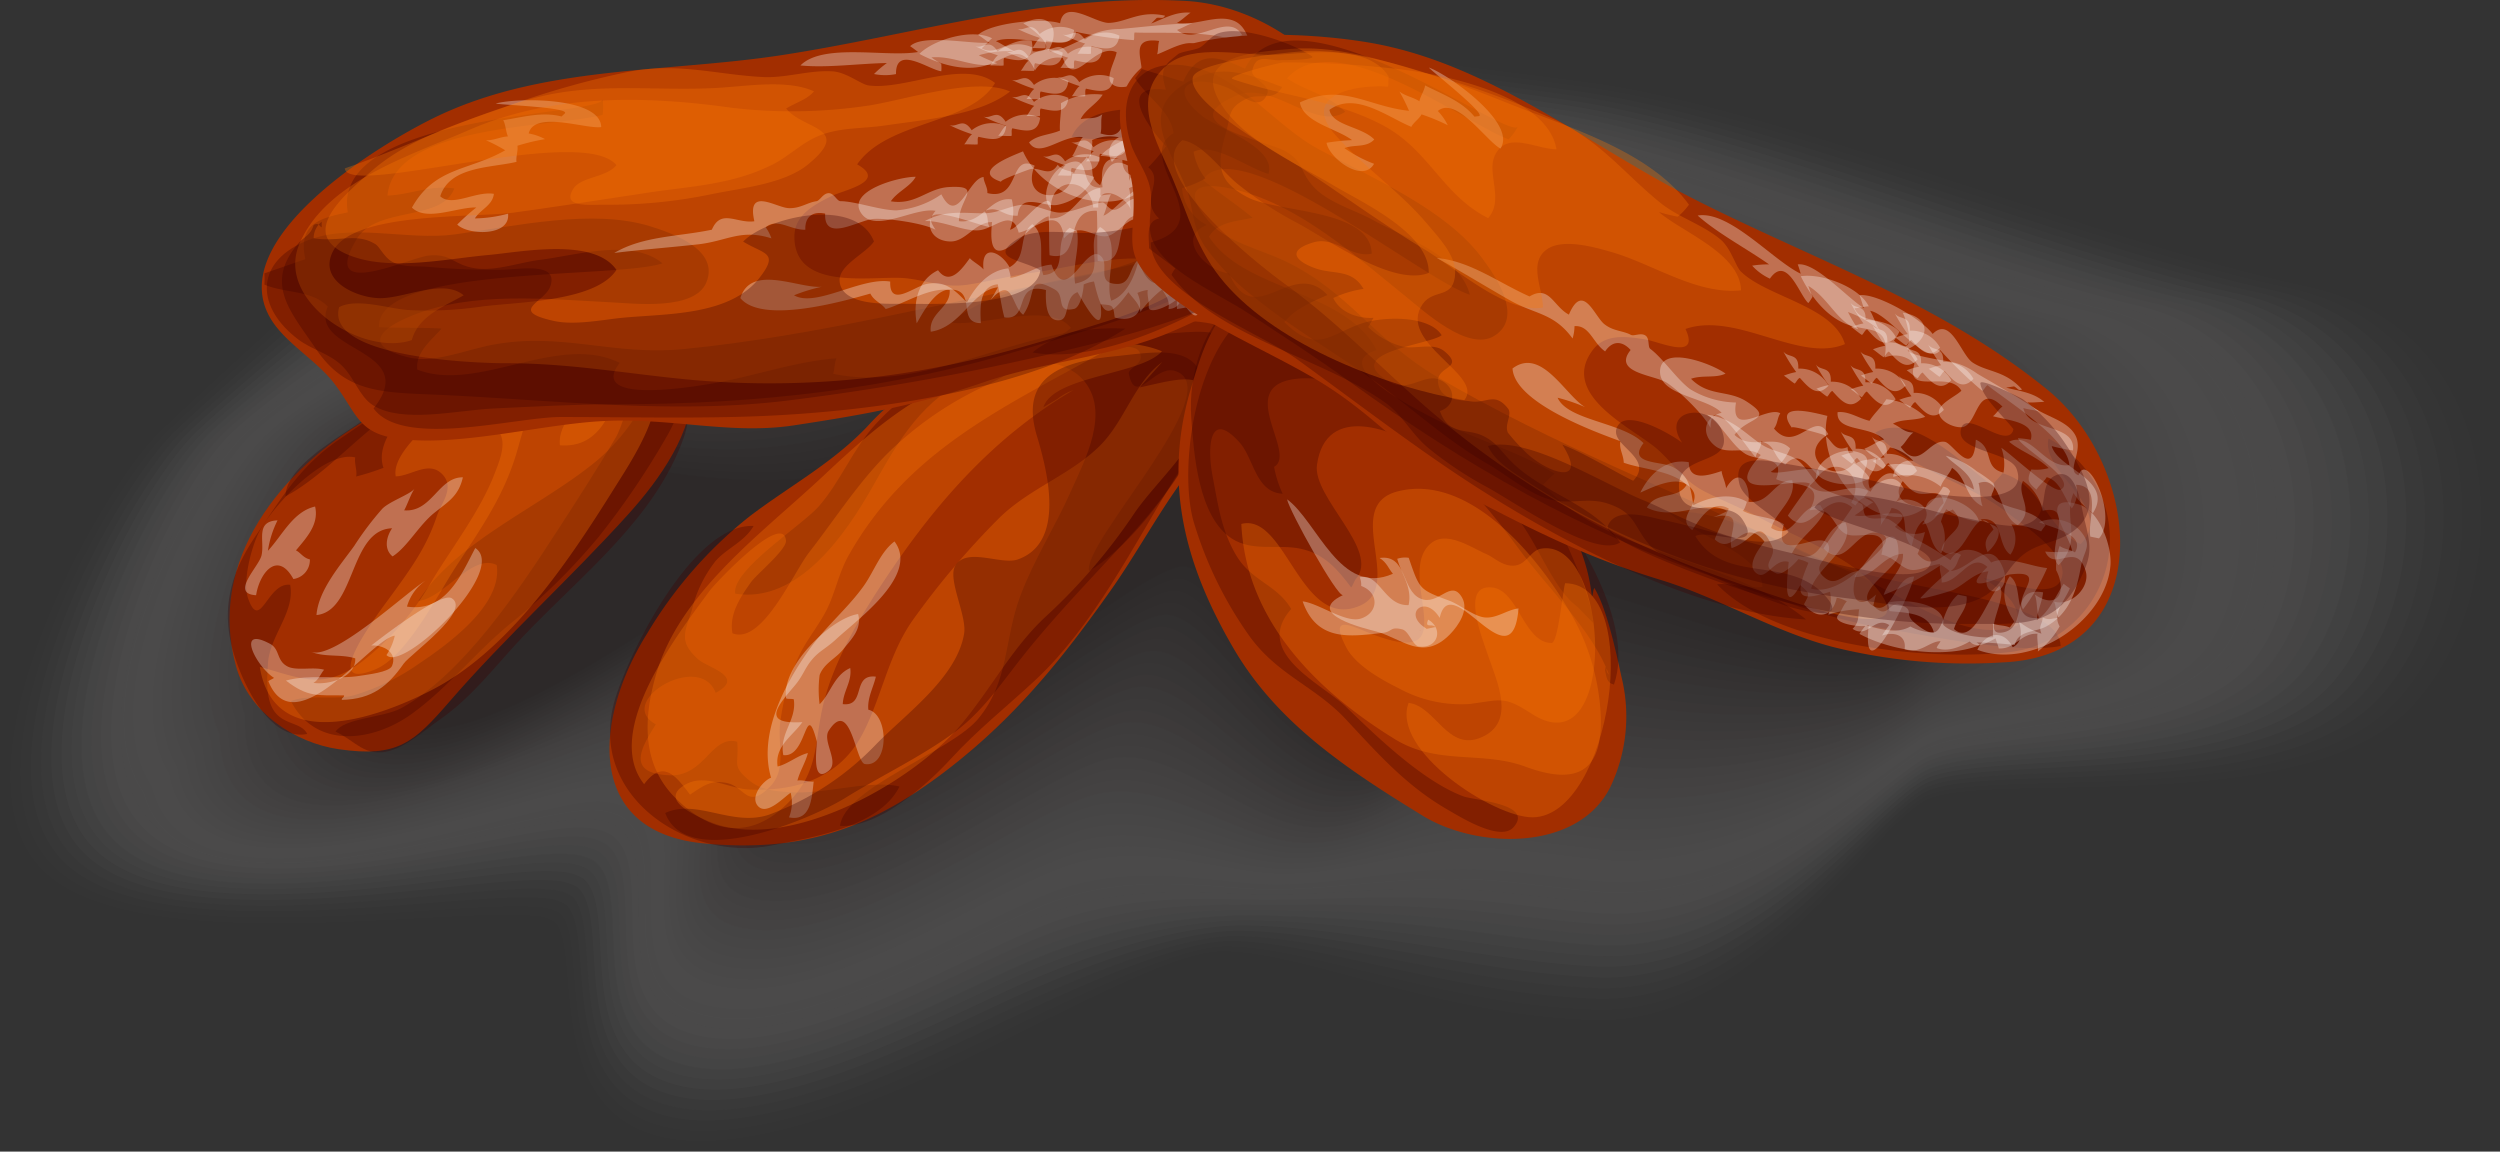 <svg id="Group_599" data-name="Group 599" xmlns="http://www.w3.org/2000/svg" width="283.268" height="130.482" viewBox="0 0 283.268 130.482">
  <rect x="0" y="0" width="283.268" height="130.482" fill="#333333" stroke="none"/>
  <g id="Group_589" data-name="Group 589" transform="translate(0 2.711)" opacity="0.2">
    <path id="Path_2716" data-name="Path 2716" d="M347.37,226.25l-78.123,15.884s-24.96,23.015-32.416,30.147-25.285,39.548-13.615,50.569,55.107,2.917,58.349,6.159-2.593,26.257,18.477,24.96,48.3-22.043,57.376-22.043,24.636,8.1,42.789,8.428,30.8-22.043,37.278-25.609,43.437,2.593,56.4-10.049,13.291-43.762-11.346-48.948-60.294-20.422-82.337-23.34S347.37,226.25,347.37,226.25Z" transform="translate(-219.359 -226.25)" fill="#fff" opacity="0"/>
    <path id="Path_2717" data-name="Path 2717" d="M347.3,226.654c-.149-.019-53.8,11.374-54.038,11.483-.14.064-23.293,4.756-23.448,4.75-.385-.016-25.112,22.278-32.458,29.3-7.374,7.055-24.575,38.63-13.453,49.808,10.085,10.137,45.424,4.27,55.429,5.183a4.845,4.845,0,0,1,2.6.714c2.783,2.632-.555,17.23,8.113,22.722,2.425,1.538,5.754,2.361,10.346,2.034,9.556-.718,20.382-5.43,30.022-10.128,11.722-5.708,22.084-11.308,27.188-11.3,7.067,0,17.677,4.291,30.363,6.543a81.178,81.178,0,0,0,11.974,1.256c18,.4,30.78-21.244,37.24-24.853,6.421-3.574,42.316,2.255,54.76-10.245,12.482-12.469,12.6-42.955-11.561-48.074-24.217-5.149-59.288-20.128-81.056-23.062C377.637,229.88,347.423,226.671,347.3,226.654Z" transform="translate(-219.092 -226.13)" fill="#f9f9f9" opacity="0.018"/>
    <path id="Path_2718" data-name="Path 2718" d="M347.235,227.059c-.3-.04-53.048,11.657-53.528,11.873-.28.127-23.014,4.717-23.323,4.707-.773-.031-25.264,21.542-32.5,28.464-7.294,6.976-23.872,37.731-13.292,49.045,9.851,10.535,45.287,4.014,55.1,4.917a5,5,0,0,1,2.6.718c3.034,2.729-.637,17.321,8.092,22.66,2.438,1.5,5.777,2.279,10.347,1.892,9.6-.814,20.486-5.725,29.977-10.3,11.553-5.565,21.842-10.524,27.067-10.514,7.142.008,17.516,3.8,29.977,5.917a86.009,86.009,0,0,0,11.912,1.253c17.839.519,30.764-20.445,37.2-24.1,6.359-3.58,41.162,1.885,53.117-10.439s11.9-42.149-11.777-47.2c-23.8-5.111-58.28-19.835-79.773-22.786C377.108,230.268,347.475,227.09,347.235,227.059Z" transform="translate(-218.825 -226.01)" fill="#f3f3f3" opacity="0.037"/>
    <path id="Path_2719" data-name="Path 2719" d="M347.168,227.463c-.449-.06-52.295,11.939-53.014,12.265-.419.188-22.735,4.681-23.2,4.663-1.162-.047-25.418,20.807-32.544,27.622-7.212,6.9-23.174,36.86-13.13,48.286,9.63,10.951,45.153,3.737,54.779,4.652a5.152,5.152,0,0,1,2.6.721c3.288,2.825-.718,17.414,8.066,22.6,2.452,1.452,5.8,2.186,10.352,1.748,9.648-.928,20.587-6.018,29.932-10.481,11.386-5.421,21.6-9.74,26.946-9.726,7.216.012,17.356,3.288,29.591,5.292a93.483,93.483,0,0,0,11.849,1.247c17.684.611,30.74-19.662,37.158-23.34,6.289-3.6,40.022,1.53,51.475-10.635s11.207-41.341-11.994-46.326c-23.376-5.072-57.274-19.54-78.492-22.51C376.581,230.657,347.529,227.511,347.168,227.463Z" transform="translate(-218.559 -225.89)" fill="#eeecec" opacity="0.055"/>
    <path id="Path_2720" data-name="Path 2720" d="M347.1,227.867c-.6-.078-51.544,12.223-52.5,12.656-.559.252-22.455,4.645-23.072,4.619-1.547-.061-25.57,20.072-32.586,26.782-7.13,6.82-22.485,36.009-12.968,47.523,9.415,11.388,45.017,3.47,54.454,4.389a5.269,5.269,0,0,1,2.608.724c3.545,2.923-.8,17.506,8.044,22.536,2.466,1.409,5.822,2.1,10.355,1.608,9.695-1.045,20.69-6.313,29.886-10.658,11.219-5.279,21.354-8.956,26.826-8.939,7.29.018,17.195,2.78,29.2,4.667a102.486,102.486,0,0,0,11.784,1.243c17.527.7,30.721-18.869,37.119-22.585,6.223-3.615,38.882,1.179,49.831-10.828s10.513-40.533-12.208-45.452c-22.957-5.035-56.27-19.247-77.212-22.233C376.054,231.044,347.585,227.932,347.1,227.867Z" transform="translate(-218.294 -225.77)" fill="#e8e6e6" opacity="0.073"/>
    <path id="Path_2721" data-name="Path 2721" d="M347.037,228.272c-.748-.1-50.791,12.5-51.99,13.047-.7.315-22.178,4.607-22.948,4.576-1.935-.077-25.722,19.334-32.629,25.941-7.049,6.743-21.808,35.183-12.8,46.762,9.207,11.841,44.878,3.213,54.127,4.125a5.417,5.417,0,0,1,2.61.725c3.81,3.016-.879,17.6,8.024,22.476,2.479,1.365,5.845,2,10.358,1.464,9.74-1.162,20.79-6.605,29.841-10.835,11.05-5.136,21.109-8.173,26.7-8.151,7.365.022,17.035,2.273,28.819,4.04a113.337,113.337,0,0,0,11.72,1.24c17.369.8,30.7-18.074,37.077-21.829,6.159-3.625,37.743.826,48.188-11.023s9.819-39.727-12.423-44.579c-22.538-5-55.264-18.956-75.931-21.956C375.529,231.433,347.641,228.351,347.037,228.272Z" transform="translate(-218.03 -225.65)" fill="#e2e0e0" opacity="0.091"/>
    <path id="Path_2722" data-name="Path 2722" d="M346.976,228.676c-.9-.119-50.041,12.787-51.479,13.438-.84.379-21.9,4.571-22.825,4.533-2.32-.093-25.873,18.6-32.669,25.1-6.968,6.663-21.143,34.378-12.645,46,9.005,12.316,44.744,2.949,53.8,3.861a5.592,5.592,0,0,1,2.615.726c4.074,3.108-.962,17.694,8,22.415,2.492,1.324,5.867,1.909,10.361,1.321,9.787-1.28,20.893-6.9,29.794-11.01,10.884-4.995,20.867-7.391,26.585-7.364,7.439.026,16.876,1.762,28.431,3.415,3.5.5,7.452,1.019,11.657,1.236,17.212.887,30.684-17.279,37.039-21.073,6.093-3.637,36.6.476,46.544-11.216s9.114-38.879-12.64-43.707c-22.127-4.913-54.25-18.708-74.648-21.679C375.012,231.775,347.7,228.772,346.976,228.676Z" transform="translate(-217.768 -225.531)" fill="#dcdada" opacity="0.11"/>
    <path id="Path_2723" data-name="Path 2723" d="M346.913,229.081c-1.048-.139-49.289,13.07-50.968,13.829-.976.442-21.618,4.533-22.7,4.489-2.706-.108-26.026,17.863-32.712,24.258-6.885,6.587-20.491,33.6-12.483,45.24,8.807,12.807,44.607,2.687,53.476,3.6a5.725,5.725,0,0,1,2.619.73c4.341,3.195-1.044,17.785,7.977,22.353,2.506,1.28,5.889,1.813,10.364,1.176,9.834-1.4,21-7.191,29.75-11.185,10.714-4.851,20.622-6.608,26.464-6.575,7.511.03,16.715,1.255,28.045,2.789,3.44.467,7.379.992,11.593,1.232,17.055.976,30.666-16.486,37-20.317,6.029-3.647,35.463.124,44.9-11.41s8.419-38.065-12.855-42.833c-21.71-4.869-53.243-18.423-73.368-21.4C374.491,232.157,347.757,229.193,346.913,229.081Z" transform="translate(-217.507 -225.41)" fill="#d6d3d3" opacity="0.128"/>
    <path id="Path_2724" data-name="Path 2724" d="M346.853,229.485c-1.2-.16-48.537,13.353-50.456,14.22-1.118.5-21.34,4.5-22.575,4.446-3.094-.124-26.177,17.127-32.753,23.416-6.8,6.509-19.852,32.832-12.322,44.477,8.611,13.316,44.471,2.426,53.152,3.334a5.846,5.846,0,0,1,2.622.731c4.607,3.287-1.124,17.878,7.955,22.292,2.519,1.237,5.911,1.719,10.368,1.033,9.88-1.518,21.1-7.484,29.7-11.361a65.594,65.594,0,0,1,26.344-5.787,229.951,229.951,0,0,1,27.66,2.164c3.383.432,7.308.962,11.529,1.228,16.9,1.063,30.646-15.692,36.957-19.561,5.966-3.658,34.321-.226,43.258-11.606s7.725-37.251-13.07-41.961c-21.291-4.821-52.236-18.134-72.085-21.125C373.97,232.539,347.819,229.612,346.853,229.485Z" transform="translate(-217.247 -225.291)" fill="#d0cdcd" opacity="0.146"/>
    <path id="Path_2725" data-name="Path 2725" d="M346.795,229.89c-1.347-.179-47.786,13.635-49.945,14.611-1.258.568-21.06,4.459-22.447,4.4-3.481-.14-26.331,16.39-32.8,22.575-6.723,6.431-19.227,32.087-12.159,43.716,8.411,13.84,44.332,2.165,52.825,3.069A6.019,6.019,0,0,1,284.9,319c4.879,3.371-1.194,17.953,7.933,22.232,2.536,1.189,5.936,1.623,10.372.89,9.926-1.639,21.2-7.779,29.658-11.536a63.231,63.231,0,0,1,26.222-5,228.109,228.109,0,0,1,27.274,1.538c3.326.4,7.239.934,11.465,1.223,16.74,1.148,30.629-14.893,36.918-18.8,5.9-3.668,33.177-.573,41.616-11.8s7.028-36.437-13.285-41.087c-20.875-4.777-51.229-17.847-70.807-20.849C373.452,232.921,347.881,230.033,346.795,229.89Z" transform="translate(-216.989 -225.171)" fill="#cbc7c7" opacity="0.165"/>
    <path id="Path_2726" data-name="Path 2726" d="M346.738,230.294c-1.5-.2-47.034,13.918-49.433,15-1.4.631-20.781,4.422-22.324,4.361-3.867-.157-26.483,15.653-32.839,21.732-6.641,6.355-18.618,31.359-12,42.955,8.212,14.382,44.2,1.9,52.5,2.8a6.215,6.215,0,0,1,2.63.737c5.152,3.454-1.276,18.044,7.91,22.17,2.549,1.145,5.959,1.527,10.374.748,9.974-1.762,21.293-8.09,29.613-11.714,10.2-4.444,19.892-4.257,26.1-4.213,7.734.044,16.235-.275,26.886.913,3.269.366,7.168.905,11.4,1.22,16.58,1.233,30.611-14.1,36.878-18.048,5.835-3.679,32.034-.921,39.972-12,7.922-11.055,6.331-35.624-13.5-40.213-20.456-4.731-50.221-17.56-69.523-20.571C372.936,233.3,347.944,230.454,346.738,230.294Z" transform="translate(-216.733 -225.051)" fill="#c5c1c1" opacity="0.183"/>
    <path id="Path_2727" data-name="Path 2727" d="M346.682,230.7c-1.647-.218-46.282,14.2-48.92,15.392-1.538.7-20.505,4.385-22.2,4.318-4.254-.17-26.634,14.918-32.882,20.893-6.56,6.276-18.023,30.646-11.836,42.193,8.005,14.937,44.06,1.645,52.176,2.541a6.333,6.333,0,0,1,2.631.738c5.421,3.544-1.356,18.135,7.887,22.108,2.565,1.1,5.981,1.431,10.38.606,10.019-1.883,21.393-8.384,29.566-11.889,10.035-4.3,19.647-3.475,25.982-3.427,7.807.049,16.077-.783,26.5.289,3.212.331,7.1.875,11.338,1.215,16.423,1.319,30.593-13.3,36.839-17.293,5.771-3.686,30.889-1.266,38.327-12.19,7.415-10.889,5.636-34.811-13.717-39.339-20.038-4.687-49.214-17.271-68.242-20.294C372.42,233.686,348.01,230.875,346.682,230.7Z" transform="translate(-216.478 -224.931)" fill="#bfbbbb" opacity="0.201"/>
    <path id="Path_2728" data-name="Path 2728" d="M346.63,231.1c-1.8-.239-45.533,14.483-48.41,15.783-1.677.759-20.225,4.349-22.075,4.274-4.639-.185-26.786,14.183-32.922,20.051-6.479,6.2-17.446,29.947-11.675,41.432,7.793,15.51,43.924,1.384,51.849,2.277a6.558,6.558,0,0,1,2.636.74c5.7,3.618-1.439,18.228,7.864,22.047,2.578,1.059,6,1.336,10.384.463,10.066-2.007,21.494-8.68,29.519-12.065,9.866-4.162,19.4-2.691,25.862-2.639,7.884.053,15.92-1.3,26.114-.337,3.153.3,7.024.847,11.273,1.212,16.266,1.4,30.575-12.509,36.8-16.537,5.709-3.7,29.746-1.609,36.686-12.386,6.907-10.723,4.941-34-13.932-38.465-19.621-4.643-48.207-16.985-66.961-20.018C371.906,234.069,348.077,231.294,346.63,231.1Z" transform="translate(-216.225 -224.811)" fill="#b9b4b4" opacity="0.22"/>
    <path id="Path_2729" data-name="Path 2729" d="M346.75,231.508c-1.946-.258-44.78,14.767-47.9,16.174-1.818.821-19.946,4.313-21.951,4.231-5.027-.2-26.939,13.446-32.964,19.21-6.4,6.12-18.836,30.406-11.513,40.67,4.569,17.19,43.786,1.125,51.522,2.014a6.675,6.675,0,0,1,2.641.742c5.972,3.7-1.52,18.319,7.841,21.986,2.591,1.014,6.028,1.237,10.386.319,10.114-2.132,21.6-8.974,29.475-12.243,9.7-4.021,19.159-1.906,25.74-1.849,7.957.057,15.762-1.806,25.729-.962,3.1.262,6.953.816,11.209,1.207,16.108,1.485,30.558-11.71,36.757-15.781,5.646-3.706,28.6-1.951,35.042-12.58,6.4-10.556,4.245-33.186-14.149-37.591-19.2-4.6-47.2-16.7-65.679-19.741C371.569,234.452,348.319,231.715,346.75,231.508Z" transform="translate(-216.147 -224.691)" fill="#b3aeae" opacity="0.238"/>
    <path id="Path_2730" data-name="Path 2730" d="M346.7,231.912c-2.1-.277-44.027,15.051-47.384,16.567-1.957.883-19.667,4.272-21.826,4.187-5.412-.217-27.089,12.71-33.006,18.368-6.317,6.042-18.34,29.7-11.352,39.908,4.128,17.763,43.65.866,51.2,1.749a6.874,6.874,0,0,1,2.643.744c6.251,3.772-1.6,18.411,7.819,21.925,2.6.971,6.05,1.14,10.39.176,10.159-2.256,21.7-9.27,29.429-12.418,9.53-3.881,18.915-1.123,25.62-1.062,8.03.061,15.6-2.318,25.342-1.588,3.041.228,6.881.787,11.146,1.2,15.95,1.565,30.54-10.914,36.718-15.025,5.581-3.714,27.454-2.294,33.4-12.776,5.891-10.387,3.548-32.375-14.364-36.717-18.784-4.555-46.192-16.408-64.4-19.464C371.062,234.837,348.392,232.136,346.7,231.912Z" transform="translate(-215.901 -224.572)" fill="#ada8a8" opacity="0.256"/>
    <path id="Path_2731" data-name="Path 2731" d="M346.657,232.316c-2.247-.3-43.277,15.334-46.875,16.959-2.1.947-19.387,4.236-21.7,4.144-5.8-.233-27.244,11.973-33.05,17.525-6.236,5.966-17.844,29-11.189,39.148,3.682,18.332,43.511.609,50.871,1.485a7.049,7.049,0,0,1,2.646.748c6.525,3.854-1.682,18.5,7.8,21.863,2.618.928,6.072,1.041,10.393.032,10.207-2.382,21.8-9.564,29.385-12.594,9.362-3.74,18.672-.34,25.5-.275,8.105.066,15.446-2.828,24.955-2.213,2.982.193,6.811.756,11.082,1.2,15.792,1.642,30.523-10.116,36.677-14.268,5.517-3.723,26.31-2.632,31.756-12.97,5.381-10.215,2.853-31.562-14.579-35.843-18.366-4.511-45.185-16.121-63.118-19.188C370.555,235.22,348.465,232.556,346.657,232.316Z" transform="translate(-215.654 -224.452)" fill="#a8a2a2" opacity="0.274"/>
    <path id="Path_2732" data-name="Path 2732" d="M346.609,232.721c-2.4-.316-42.525,15.617-46.361,17.349-2.237,1.01-19.109,4.2-21.576,4.1-6.186-.249-27.4,11.237-33.092,16.684-6.154,5.887-17.348,28.3-11.028,38.386,3.242,18.906,43.377.351,50.547,1.223a7.225,7.225,0,0,1,2.65.748c6.809,3.916-1.763,18.6,7.773,21.8,2.632.886,6.1.944,10.4-.11,10.254-2.51,21.9-9.858,29.338-12.769,9.193-3.6,18.428.443,25.379.512,8.179.071,15.287-3.341,24.569-2.838,2.925.158,6.741.724,11.02,1.2,15.634,1.719,30.5-9.319,36.635-13.512,5.454-3.73,25.165-2.967,30.113-13.164,4.874-10.044,2.158-30.752-14.795-34.972-17.949-4.468-44.177-15.832-61.837-18.91C370.048,235.6,348.539,232.977,346.609,232.721Z" transform="translate(-215.408 -224.332)" fill="#a29b9b" opacity="0.293"/>
    <path id="Path_2733" data-name="Path 2733" d="M346.562,233.125c-2.547-.337-41.774,15.9-45.851,17.741-2.375,1.074-18.83,4.162-21.45,4.057-6.573-.264-27.547,10.5-33.134,15.844-6.072,5.809-16.852,27.594-10.866,37.625,2.8,19.476,43.24.093,50.222.957a7.419,7.419,0,0,1,2.654.751c7.09,3.985-1.845,18.687,7.75,21.741,2.645.841,6.119.844,10.4-.253,10.3-2.639,22-10.154,29.291-12.946,9.026-3.457,18.185,1.227,25.26,1.3,8.252.075,15.129-3.856,24.181-3.465,2.87.124,6.671.694,10.957,1.192,15.477,1.8,30.488-8.52,36.6-12.756,5.39-3.738,24.018-3.3,28.469-13.359,4.367-9.866,1.461-29.939-15.011-34.1-17.529-4.424-43.169-15.544-60.554-18.634C369.541,235.989,348.612,233.4,346.562,233.125Z" transform="translate(-215.162 -224.212)" fill="#9c9595" opacity="0.311"/>
    <path id="Path_2734" data-name="Path 2734" d="M346.516,233.529c-2.7-.357-41.022,16.182-45.338,18.132-2.517,1.137-18.551,4.125-21.327,4.013-6.96-.277-27.7,9.766-33.176,15-5.992,5.731-16.356,26.89-10.7,36.862,2.355,20.049,43.1-.162,49.895.7a7.616,7.616,0,0,1,2.658.752c7.369,4.057-1.926,18.779,7.729,21.679,2.659.8,6.14.746,10.4-.394C317,327.5,328.759,319.822,335.9,317.15c8.859-3.317,17.94,2.008,25.138,2.088,8.328.079,14.974-4.368,23.8-4.09,2.812.088,6.6.661,10.893,1.188,15.319,1.872,30.47-7.724,36.555-12,5.327-3.746,22.874-3.631,26.826-13.552,3.86-9.689.766-29.129-15.227-33.224-17.112-4.381-42.162-15.254-59.273-18.358C369.036,236.375,348.686,233.817,346.516,233.529Z" transform="translate(-214.916 -224.092)" fill="#968f8f" opacity="0.329"/>
    <path id="Path_2735" data-name="Path 2735" d="M346.469,233.934c-2.846-.376-40.271,16.465-44.826,18.523-2.656,1.2-18.272,4.088-21.2,3.97-7.347-.294-27.852,9.029-33.217,14.161-5.911,5.653-15.862,26.187-10.543,36.1,1.913,20.619,42.966-.419,49.569.429a7.806,7.806,0,0,1,2.661.756c7.649,4.127-2.007,18.873,7.707,21.618,2.672.756,6.162.646,10.406-.538,10.394-2.9,22.206-10.743,29.2-13.3,8.691-3.174,17.7,2.792,25.017,2.876,8.4.083,14.817-4.516,23.411-4.716,2.754-.065,6.527.631,10.828,1.184,15.16,1.948,30.454-6.925,36.516-11.246,5.264-3.751,21.728-3.956,25.183-13.747,3.354-9.5.07-28.319-15.443-32.351-16.694-4.337-41.154-14.962-57.991-18.079C368.529,236.76,348.761,234.238,346.469,233.934Z" transform="translate(-214.67 -223.972)" fill="#908989" opacity="0.348"/>
    <path id="Path_2736" data-name="Path 2736" d="M346.422,234.339c-2.994-.4-39.516,16.747-44.315,18.914-2.794,1.262-17.992,4.051-21.077,3.928-7.732-.31-28,8.293-33.259,13.32-5.83,5.574-15.365,25.483-10.382,35.339,1.469,21.192,42.829-.673,49.245.166a8.057,8.057,0,0,1,2.663.757c7.93,4.2-2.089,18.966,7.684,21.557,2.688.713,6.186.545,10.411-.681,10.438-3.03,22.309-11.038,29.155-13.475,8.523-3.033,17.453,3.576,24.9,3.664,8.475.087,14.666-5.031,23.024-5.343,2.7-.1,6.455.6,10.763,1.182,15,2.021,30.437-6.127,36.477-10.49,5.2-3.759,20.586-4.28,23.539-13.943,2.85-9.32-.625-27.508-15.657-31.477-16.277-4.3-40.148-14.673-56.712-17.8C368.022,237.146,348.835,234.659,346.422,234.339Z" transform="translate(-214.424 -223.853)" fill="#8a8383" opacity="0.366"/>
    <path id="Path_2737" data-name="Path 2737" d="M346.376,234.744c-3.144-.416-38.766,17.03-43.8,19.3-2.934,1.325-17.713,4.014-20.951,3.883-8.121-.325-28.158,7.557-33.3,12.479-5.745,5.5-14.867,24.779-10.218,34.578,1.026,21.764,42.691-.932,48.918-.1a8.309,8.309,0,0,1,2.668.76c8.214,4.252-2.171,19.058,7.661,21.5,2.7.67,6.207.443,10.412-.826,10.483-3.163,22.409-11.331,29.108-13.65,8.356-2.893,17.212,4.359,24.779,4.451,8.55.093,14.513-5.535,22.637-5.967,2.639-.14,6.386.568,10.7,1.176,14.847,2.09,30.422-5.327,36.434-9.733,5.14-3.765,19.446-4.6,21.9-14.137,2.348-9.132-1.321-26.7-15.873-30.6-15.858-4.253-39.14-14.382-55.429-17.525C367.515,237.534,348.91,235.078,346.376,234.744Z" transform="translate(-214.178 -223.733)" fill="#857c7c" opacity="0.384"/>
    <path id="Path_2738" data-name="Path 2738" d="M346.331,235.149c-3.295-.437-38.015,17.311-43.292,19.695-3.074,1.389-17.433,3.977-20.825,3.841-8.507-.341-28.31,6.822-33.346,11.637-5.665,5.42-14.372,24.076-10.058,33.816.582,22.336,42.554-1.184,48.593-.362a8.517,8.517,0,0,1,2.672.761c8.5,4.319-2.252,19.153,7.638,21.435,2.711.628,6.228.344,10.416-.969,10.527-3.3,22.512-11.626,29.063-13.826,8.188-2.75,16.967,5.144,24.657,5.24,8.624.1,14.366-6.049,22.252-6.593,2.58-.178,6.315.536,10.636,1.173,14.69,2.161,30.406-4.529,36.4-8.977,5.078-3.772,18.306-4.919,20.254-14.333,1.85-8.94-2.015-25.89-16.089-29.729-15.44-4.211-38.134-14.092-54.149-17.249C367.009,237.92,348.985,235.5,346.331,235.149Z" transform="translate(-213.933 -223.613)" fill="#7f7676" opacity="0.402"/>
    <path id="Path_2739" data-name="Path 2739" d="M346.285,235.553c-3.445-.456-37.263,17.6-42.78,20.086-3.214,1.452-17.156,3.939-20.7,3.8-8.892-.358-28.461,6.084-33.387,10.8-5.585,5.342-13.877,23.372-9.9,33.054.14,22.908,42.417-1.441,48.269-.625a8.7,8.7,0,0,1,2.674.765c8.78,4.381-2.334,19.243,7.615,21.373,2.727.583,6.252.24,10.42-1.113,10.574-3.431,22.615-11.919,29.018-14,8.021-2.609,16.724,5.926,24.538,6.027,8.7.1,14.19-6.953,21.865-7.218a67.351,67.351,0,0,1,10.572,1.168c14.533,2.234,30.391-3.728,36.357-8.221,5.017-3.777,17.17-5.233,18.609-14.528,1.355-8.746-2.71-25.082-16.3-28.855-15.023-4.171-37.127-13.8-52.867-16.973C366.5,238.308,349.06,235.92,346.285,235.553Z" transform="translate(-213.688 -223.493)" fill="#797070" opacity="0.421"/>
    <path id="Path_2740" data-name="Path 2740" d="M346.239,235.957c-3.593-.476-36.511,17.878-42.267,20.478-3.354,1.514-16.877,3.9-20.578,3.755-9.281-.373-28.614,5.349-33.43,9.953-5.5,5.266-13.38,22.67-9.734,32.294-.3,23.48,42.28-1.695,47.942-.89a9.04,9.04,0,0,1,2.679.766c9.06,4.446-2.417,19.337,7.593,21.31,2.74.541,6.273.141,10.422-1.253,10.618-3.567,22.717-12.213,28.972-14.179,7.852-2.466,16.479,6.71,24.416,6.815,8.773.105,14.036-7.47,21.479-7.845,2.474-.124,6.172.469,10.509,1.166,14.375,2.3,30.374-2.93,36.315-7.466,4.954-3.784,16.041-5.544,16.968-14.722.864-8.549-3.406-24.272-16.521-27.982-14.6-4.13-36.119-13.507-51.586-16.7C366,238.7,349.136,236.34,346.239,235.957Z" transform="translate(-213.444 -223.373)" fill="#736a6a" opacity="0.439"/>
    <path id="Path_2741" data-name="Path 2741" d="M346.2,236.361c-3.745-.5-35.76,18.161-41.757,20.869-3.494,1.578-16.6,3.865-20.453,3.711-9.666-.388-28.765,4.612-33.47,9.114-5.423,5.187-12.886,21.965-9.573,31.53-.747,24.051,42.142-1.948,47.615-1.154a9.331,9.331,0,0,1,2.683.769c9.346,4.5-2.5,19.433,7.571,21.251,2.754.5,6.294.038,10.426-1.4,10.66-3.7,22.817-12.509,28.925-14.355,7.686-2.322,16.237,7.493,24.3,7.6,8.846.109,13.879-7.99,21.091-8.47,2.417-.161,6.1.436,10.446,1.161,14.219,2.37,30.36-2.129,36.275-6.71,4.894-3.789,14.914-5.853,15.325-14.917.377-8.35-4.1-23.464-16.736-27.108-14.185-4.09-35.113-13.214-50.3-16.419C365.492,239.085,349.21,236.761,346.2,236.361Z" transform="translate(-213.199 -223.253)" fill="#6d6464" opacity="0.457"/>
    <path id="Path_2742" data-name="Path 2742" d="M346.151,236.766c-3.894-.516-35.008,18.443-41.245,21.26-3.633,1.642-16.318,3.828-20.327,3.667-10.053-.4-28.918,3.877-33.513,8.273-5.341,5.109-12.389,21.264-9.412,30.771-1.189,24.623,42.007-2.2,47.292-1.417a9.616,9.616,0,0,1,2.685.77c9.637,4.543-2.579,19.525,7.548,21.188,2.767.455,6.316-.064,10.429-1.539,10.705-3.841,22.921-12.8,28.881-14.53,7.519-2.181,15.991,8.276,24.175,8.391,8.92.113,13.724-8.511,20.706-9.1,2.36-.2,6.031.4,10.382,1.158,14.062,2.436,30.343-1.329,36.235-5.954,4.833-3.794,13.794-6.162,13.681-15.111-.1-8.152-4.8-22.659-16.951-26.235-13.766-4.051-34.106-12.92-49.023-16.142C364.988,239.475,349.287,237.181,346.151,236.766Z" transform="translate(-212.956 -223.133)" fill="#675d5d" opacity="0.476"/>
    <path id="Path_2743" data-name="Path 2743" d="M346,237.17c-4.044-.535-34.257,18.726-40.734,21.651-3.772,1.705-16.038,3.791-20.2,3.624-10.441-.419-29.071,3.141-33.557,7.431-5.258,5.031-10.267,20.25-9.249,30.008,2.622,25.111,41.87-2.455,46.966-1.682a9.891,9.891,0,0,1,2.689.774c9.917,4.612-2.659,19.618,7.526,21.128,2.781.411,6.338-.167,10.433-1.683,10.748-3.977,23.023-13.095,28.835-14.706,7.352-2.038,15.749,9.06,24.055,9.178,8.995.118,13.568-9.031,20.32-9.721,2.3-.235,5.961.368,10.317,1.153,13.908,2.5,30.33-.526,36.194-5.2,4.772-3.8,12.68-6.469,12.038-15.306-.578-7.95-5.491-21.852-17.166-25.361-13.349-4.012-33.1-12.627-47.742-15.866C364.376,239.864,349.257,237.6,346,237.17Z" transform="translate(-212.605 -223.014)" fill="#625757" opacity="0.494"/>
    <path id="Path_2744" data-name="Path 2744" d="M345.97,237.575c-4.195-.554-33.505,19.01-40.222,22.043-3.913,1.767-15.759,3.754-20.077,3.581-10.827-.434-29.222,2.4-33.6,6.59-5.179,4.952-9.865,19.608-9.088,29.247,2.073,25.767,41.731-2.7,46.64-1.945a10.224,10.224,0,0,1,2.693.774c10.2,4.661-2.742,19.713,7.5,21.067,2.794.371,6.357-.27,10.437-1.826,10.791-4.117,23.126-13.388,28.789-14.882,7.185-1.9,15.5,9.843,23.935,9.965,9.067.123,13.411-9.556,19.932-10.346,2.248-.272,5.891.335,10.254,1.148,13.751,2.566,30.315.275,36.156-4.44,4.709-3.8,11.573-6.779,10.394-15.5C438.67,275.3,433.53,262,422.333,258.562c-12.93-3.974-32.092-12.331-46.46-15.59C363.886,240.256,349.347,238.022,345.97,237.575Z" transform="translate(-212.376 -222.894)" fill="#5c5151" opacity="0.512"/>
    <path id="Path_2745" data-name="Path 2745" d="M345.941,237.98c-4.342-.576-32.753,19.291-39.708,22.433-4.053,1.831-15.482,3.717-19.954,3.539-11.213-.45-29.374,1.667-33.64,5.748-5.1,4.874-9.465,18.962-8.926,28.485,1.5,26.417,41.594-2.955,46.315-2.208a10.6,10.6,0,0,1,2.7.777c10.489,4.717-2.824,19.807,7.48,21.006,2.809.327,6.379-.373,10.439-1.97,10.833-4.256,23.228-13.681,28.744-15.059,7.017-1.753,15.26,10.626,23.813,10.754,9.143.127,13.259-10.08,19.548-10.972,2.193-.311,5.819.3,10.19,1.145,13.594,2.628,30.3,1.076,36.115-3.685,4.648-3.807,10.472-7.09,8.751-15.695-1.511-7.554-6.881-20.243-17.6-23.614-12.51-3.935-31.086-12.035-45.178-15.312C363.4,240.647,349.439,238.443,345.941,237.98Z" transform="translate(-212.148 -222.774)" fill="#564b4b" opacity="0.53"/>
    <path id="Path_2746" data-name="Path 2746" d="M345.916,238.384c-4.493-.6-32,19.575-39.2,22.825-4.193,1.893-15.2,3.68-19.828,3.494-11.6-.465-29.527.931-33.683,4.907-5.015,4.8-9.073,18.311-8.765,27.725.886,27.058,41.458-3.208,45.989-2.473a11,11,0,0,1,2.7.778c10.778,4.763-2.906,19.9,7.457,20.945,2.82.284,6.4-.477,10.443-2.111,10.874-4.4,23.33-13.975,28.7-15.236,6.851-1.61,15.016,11.409,23.692,11.541,9.218.131,13.1-10.607,19.162-11.6,2.136-.35,5.748.265,10.125,1.14,13.44,2.693,30.287,1.879,36.074-2.928,4.589-3.813,9.38-7.4,7.109-15.89-1.968-7.36-7.575-19.438-17.813-22.74-12.092-3.9-30.081-11.74-43.9-15.036C362.911,241.039,349.535,238.862,345.916,238.384Z" transform="translate(-211.923 -222.654)" fill="#504444" opacity="0.549"/>
    <path id="Path_2747" data-name="Path 2747" d="M345.893,238.788c-4.643-.615-31.25,19.859-38.685,23.216-4.332,1.957-14.924,3.642-19.705,3.452-11.986-.481-29.678.2-33.724,4.065-4.934,4.72-8.684,17.655-8.6,26.962.24,27.691,41.317-3.456,45.664-2.736a11.365,11.365,0,0,1,2.7.781c11.059,4.825-2.987,20,7.435,20.882,2.834.241,6.421-.58,10.448-2.254,10.914-4.537,23.432-14.267,28.651-15.412,6.683-1.467,14.773,12.192,23.573,12.328,9.29.136,12.946-11.134,18.774-12.222,2.081-.389,5.678.228,10.062,1.137,13.285,2.754,30.274,2.679,36.035-2.174,4.529-3.815,8.291-7.721,5.465-16.084-2.421-7.169-8.269-18.635-18.029-21.867-11.672-3.865-29.075-11.442-42.617-14.758C362.426,241.432,349.632,239.283,345.893,238.788Z" transform="translate(-211.701 -222.535)" fill="#4a3e3e" opacity="0.567"/>
    <path id="Path_2748" data-name="Path 2748" d="M345.875,239.193c-4.792-.635-30.5,20.141-38.174,23.607-4.472,2.02-14.646,3.606-19.579,3.408-12.373-.5-29.831-.541-33.766,3.225-4.853,4.642-8.3,16.992-8.442,26.2-.434,28.313,41.181-3.708,45.338-3a11.968,11.968,0,0,1,2.707.784c11.347,4.869-3.07,20.111,7.413,20.82,2.847.2,6.44-.683,10.45-2.4,10.954-4.681,23.535-14.56,28.606-15.588,6.517-1.321,14.529,12.977,23.452,13.116,9.363.141,12.789-11.662,18.386-12.847,2.025-.428,5.609.193,10,1.133,13.13,2.814,30.26,3.483,35.995-1.417,4.468-3.82,7.207-8.046,3.821-16.279-2.871-6.984-8.964-17.834-18.245-20.993-11.252-3.832-28.07-11.142-41.334-14.481C361.945,241.825,349.734,239.7,345.875,239.193Z" transform="translate(-211.483 -222.415)" fill="#443838" opacity="0.585"/>
    <path id="Path_2749" data-name="Path 2749" d="M345.859,239.6c-4.942-.654-29.746,20.425-37.662,24-4.611,2.084-14.366,3.568-19.453,3.365-12.759-.511-29.984-1.277-33.81,2.382-4.772,4.565-7.919,16.326-8.279,25.44-1.141,28.923,41.044-3.956,45.013-3.264a12.5,12.5,0,0,1,2.71.784c11.636,4.913-3.151,20.2,7.39,20.76,2.862.161,6.462-.788,10.455-2.54,10.994-4.824,23.636-14.852,28.56-15.763,6.351-1.177,14.285,13.759,23.332,13.9,9.438.146,12.632-12.194,18-13.472,1.967-.469,5.539.156,9.935,1.128,12.977,2.872,30.249,4.288,35.956-.661,4.409-3.822,6.127-8.376,2.177-16.474-3.317-6.8-9.656-17.034-18.46-20.12-10.832-3.8-27.062-10.841-40.055-14.2C361.469,242.219,349.84,240.125,345.859,239.6Z" transform="translate(-211.269 -222.295)" fill="#3f3232" opacity="0.604"/>
    <path id="Path_2750" data-name="Path 2750" d="M345.849,240c-5.091-.674-29,20.707-37.15,24.39-4.752,2.146-14.087,3.531-19.329,3.322-13.148-.528-30.135-2.014-33.853,1.542-4.69,4.486-7.543,15.649-8.117,24.678-1.881,29.518,40.905-4.205,44.687-3.529a12.992,12.992,0,0,1,2.713.788c11.921,4.965-3.231,20.3,7.367,20.7,2.876.118,6.482-.892,10.457-2.683,11.034-4.966,23.742-15.143,28.516-15.94,6.184-1.032,14.041,14.543,23.21,14.691,9.513.149,12.476-12.727,17.616-14.1,1.91-.508,5.469.119,9.87,1.124,12.823,2.93,30.238,5.089,35.914.1,4.35-3.828,5.052-8.715.537-16.67-3.764-6.627-10.35-16.233-18.677-19.246-10.411-3.767-26.057-10.54-38.772-13.927A246.035,246.035,0,0,0,345.849,240Z" transform="translate(-211.059 -222.175)" fill="#392c2c" opacity="0.622"/>
    <path id="Path_2751" data-name="Path 2751" d="M345.843,240.407c-5.241-.694-28.243,20.99-36.639,24.78-4.891,2.209-13.808,3.494-19.2,3.278-13.533-.542-30.287-2.749-33.893.7-4.608,4.409-7.168,14.968-7.956,23.917-2.652,30.1,40.765-4.453,44.362-3.791a13.709,13.709,0,0,1,2.718.79c12.207,5.01-3.314,20.388,7.344,20.637,2.888.074,6.5-1,10.46-2.828,11.072-5.113,23.843-15.433,28.469-16.113,6.018-.887,13.8,15.325,23.091,15.478,9.586.154,12.317-13.261,17.23-14.723,1.853-.552,5.4.08,9.807,1.12,12.669,2.989,30.225,5.892,35.874.851,4.292-3.829,3.977-9.06-1.107-16.864-4.208-6.459-11.041-15.435-18.892-18.372-9.989-3.737-25.054-10.238-37.492-13.651A222.646,222.646,0,0,0,345.843,240.407Z" transform="translate(-210.853 -222.055)" fill="#332525" opacity="0.64"/>
    <path id="Path_2752" data-name="Path 2752" d="M345.841,240.812c-5.391-.714-27.493,21.271-36.127,25.17-5.031,2.273-13.529,3.458-19.08,3.235-13.919-.559-30.44-3.485-33.936-.143-4.527,4.331-6.8,14.28-7.8,23.157-3.452,30.663,40.63-4.7,44.037-4.057a14.344,14.344,0,0,1,2.722.792c12.494,5.057-3.395,20.483,7.321,20.576,2.9.032,6.521-1.1,10.465-2.971,11.11-5.258,23.945-15.724,28.424-16.29,5.849-.74,13.554,16.109,22.969,16.266,9.661.158,12.157-13.8,16.843-15.35,1.795-.594,5.331.043,9.743,1.116,12.518,3.046,30.214,6.7,35.835,1.608,4.232-3.832,2.9-9.411-2.752-17.059-4.654-6.3-11.733-14.64-19.107-17.5-9.567-3.71-24.049-9.934-36.21-13.374A200.935,200.935,0,0,0,345.841,240.812Z" transform="translate(-210.652 -221.935)" fill="#2d1f1f" opacity="0.659"/>
    <path id="Path_2753" data-name="Path 2753" d="M345.843,241.216c-5.541-.734-26.741,21.554-35.614,25.562-5.172,2.337-13.25,3.421-18.957,3.192-14.306-.574-30.59-4.222-33.977-.983-4.445,4.252-6.425,13.581-7.632,22.393-4.279,31.21,40.489-4.947,43.71-4.32a15.19,15.19,0,0,1,2.724.795c12.785,5.1-3.476,20.575,7.3,20.515,2.915-.012,6.54-1.21,10.466-3.113,11.147-5.4,24.048-16.016,28.378-16.469,5.684-.594,13.31,16.894,22.849,17.056,9.735.162,12-14.336,16.457-15.976,1.736-.638,5.26.005,9.679,1.114,12.363,3.1,30.2,7.5,35.794,2.363,4.174-3.835,1.823-9.769-4.394-17.253-5.1-6.14-12.423-13.844-19.323-16.626-9.144-3.685-23.048-9.629-34.929-13.1A181.305,181.305,0,0,0,345.843,241.216Z" transform="translate(-210.455 -221.816)" fill="#271919" opacity="0.677"/>
    <path id="Path_2754" data-name="Path 2754" d="M345.852,241.62c-5.692-.753-25.99,21.838-35.105,25.954-5.31,2.4-12.969,3.383-18.83,3.148-14.692-.59-30.743-4.957-34.019-1.824-4.366,4.175-6.057,12.878-7.473,21.633-5.133,31.738,40.353-5.2,43.386-4.585a16.07,16.07,0,0,1,2.727.8c13.071,5.145-3.557,20.668,7.278,20.454,2.93-.056,6.558-1.313,10.47-3.256,11.182-5.552,24.151-16.305,28.333-16.644,5.516-.447,13.066,17.677,22.729,17.842,9.808.167,11.833-14.876,16.069-16.6,1.678-.683,5.192-.035,9.616,1.109,12.21,3.157,30.191,8.3,35.755,3.117,4.114-3.835.744-10.131-6.038-17.446-5.55-5.987-13.113-13.052-19.538-15.752-8.72-3.663-22.045-9.32-33.648-12.821A162.875,162.875,0,0,0,345.852,241.62Z" transform="translate(-210.263 -221.696)" fill="#211313" opacity="0.695"/>
    <path id="Path_2755" data-name="Path 2755" d="M345.862,242.025c-5.84-.774-25.238,22.119-34.592,26.344-5.45,2.461-12.692,3.347-18.705,3.1-15.08-.6-30.9-5.692-34.063-2.665-4.283,4.1-5.686,12.165-7.309,20.871-6.011,32.245,40.213-5.441,43.059-4.848a17.226,17.226,0,0,1,2.733.8c13.355,5.187-3.638,20.762,7.252,20.392,2.945-.1,6.579-1.42,10.476-3.4,11.219-5.7,24.254-16.594,28.286-16.82,5.35-.3,12.823,18.46,22.608,18.63,9.883.171,11.669-15.418,15.684-17.226,1.617-.727,5.123-.074,9.551,1.1,12.061,3.207,30.183,9.11,35.715,3.874,4.057-3.839-.336-10.5-7.68-17.641-6-5.837-13.8-12.261-19.754-14.879a333.4,333.4,0,0,0-32.367-12.544A145.511,145.511,0,0,0,345.862,242.025Z" transform="translate(-210.075 -221.576)" fill="#1c0c0c" opacity="0.713"/>
    <path id="Path_2756" data-name="Path 2756" d="M345.879,242.43c-5.99-.792-24.486,22.4-34.081,26.735-5.589,2.525-12.411,3.309-18.58,3.061-15.468-.62-31.048-6.429-34.106-3.506-4.2,4.02-5.316,11.443-7.147,20.11-6.914,32.732,40.074-5.687,42.735-5.113a18.462,18.462,0,0,1,2.735.8c13.642,5.233-3.719,20.854,7.231,20.331,2.956-.141,6.593-1.531,10.477-3.542,11.246-5.865,24.356-16.878,28.241-17,5.184-.144,12.58,19.242,22.488,19.417,9.958.176,11.5-15.962,15.3-17.851,1.557-.775,5.057-.122,9.489,1.1,11.916,3.24,30.178,9.923,35.673,4.63,4-3.835-1.421-10.87-9.323-17.835-6.459-5.692-14.489-11.473-19.971-14.005A307.673,307.673,0,0,0,365.953,247.5,131.4,131.4,0,0,0,345.879,242.43Z" transform="translate(-209.892 -221.456)" fill="#160606" opacity="0.732"/>
    <path id="Path_2757" data-name="Path 2757" d="M312.331,269.961c-20.1,9.076-48.483-5.271-52.6-1.329s-4.949,10.714-6.986,19.348c-7.837,33.2,39.934-5.932,42.408-5.377,18.814,4.211-1.7,21.79,9.948,21.073s33.66-20.857,38.676-20.857,12.335,20.025,22.367,20.206,11.329-16.506,14.911-18.477c5.452-3,37.521,13.83,45.058,6.483,7.164-6.988-20.011-25.728-31.152-31.162-12.506-6.1-36.878-15.424-49.06-17.035C339.759,242.021,322.165,265.52,312.331,269.961Z" transform="translate(-209.713 -221.337)" fill="#100000" opacity="0.75"/>
  </g>
  <g id="Group_598" data-name="Group 598" transform="translate(25.817 0)">
    <g id="Group_597" data-name="Group 597">
      <g id="Group_590" data-name="Group 590" transform="translate(0 34.605)">
        <path id="Path_2758" data-name="Path 2758" d="M255,263.765c-9.583,5.581-18.2,15.87-14.84,27.994,1.459,5.262,6.7,8.658,11.627,9.375,6.663.965,8.5-.717,12.589-5.436,6.363-7.352,13.721-13.982,20.215-21.179,3.568-3.956,7.485-9.4,7.29-14.836-.127-3.558-1.635-4.786-4.562-6.024-5.953-2.515-10.5-4.266-16.619-1.116C264.932,255.517,260.57,260.524,255,263.765Z" transform="translate(-239.226 -250.848)" fill="#a22e00"/>
        <path id="Path_2759" data-name="Path 2759" d="M282.077,253.061c2.553-.175-.607,10.472-1.613,12.178-2,3.4-4.41,7.15-6.648,10.6-4.209,6.5-10.642,16.277-17.712,20.123-1.977,1.075-6.4,1.078-7.425,2.653,2.273,1.024,3.3,2.951,6.134,2.176,2.021-.555,4-2.375,5.684-3.545,3.746-2.6,6.374-6.2,9.477-9.464,6.691-7.033,14.957-13.327,18.187-22.549,1.352-3.861,1.848-14.908-5.443-12.173Z" transform="translate(-236.479 -250.319)" fill="#3d0000" opacity="0.32"/>
        <path id="Path_2760" data-name="Path 2760" d="M287.462,265.712a90.1,90.1,0,0,1-7.618,11.237,67.935,67.935,0,0,1-10.006,9.854c-3.93,3.205-7.147,7.327-11.226,10.272-4.342,3.138-10.863,4.079-13.681-1.439,1.82-.812,4.951-.1,7.077-.652a25.164,25.164,0,0,0,7.3-3.513c3.4-2.274,9.613-6.727,8.931-11.259-2.757-1.394-5.975,3.763-8.881,4.066,4.4-6.858,13.961-10.683,20.234-15.9,3.085-2.567,7.868-8.6,5.3-11.876-.928-1.184-4.349-2.276-5.766-2.574a8.4,8.4,0,0,0-6.665,1.124c-2.541,1.42-6.311,5.754-9.251,5.493.2-1.6,1.958-1.984,2.475-3.423-4.161-.475-8.16,4.812-11.2,7.25-3.247,2.6-6.661,6.2-10.181,8.057.045-3.467,6.147-6.683,8.672-8.549,3.063-2.261,5.712-4.969,8.912-7.056,3.586-2.344,7.282-4.821,11.544-5.525C282.563,249.785,293.813,254.941,287.462,265.712Z" transform="translate(-237.775 -250.792)" fill="#3d0000" opacity="0.32"/>
        <path id="Path_2761" data-name="Path 2761" d="M266.263,255.684c-3.1,2.372-10.866,7.764-9.359,12.133a29,29,0,0,1-3.1.985c.147-.624-.226-1.538-.1-2.165-3.544-.838-9.5,5.659-10.936,8.532-.829,1.657-1.875,5.59-1.2,7.456,1.39,3.87,2.158-1.881,4.761-1.553.586,3.086-2.32,5.757-2.518,8.931-.1,1.671-.274,3.966.713,5.384,1.116,1.595,3.1,1.253,3.736,2.583-4.46.9-7.648-6.361-8.54-9.9-1.2-4.755.1-8.713,2.729-12.579,3.133-4.612,5.041-7.915,9.694-11.067,3.448-2.341,7.08-4.83,10.273-7.137Z" transform="translate(-239.27 -249.413)" fill="#3d0000" opacity="0.32"/>
        <path id="Path_2762" data-name="Path 2762" d="M275.911,255.44c.5.336.961.215.594,1.228-5.228,1.644-6.265,5.38-7.578,10.071-1.452,5.179-4.079,8.844-7.041,13.392-2.076,3.19-5.516,10.079-9.07,11.554-6.737,2.8.528-6.627,1.839-8.426,2.181-3,3.961-5.439,5.132-8.981.454-1.381,2.038-3.12.647-4.643-1.531-1.678-3.548.153-5.323.189-.59-3.233,6.268-7.719,8.05-10.142a19.269,19.269,0,0,1,9.848-6.818c1.857-.577,4.664-1,6.5-.381,3.087,1.033,2.106,1.64,1.531,4.223-.792,3.563-1.8,10.045-7.329,9.593-.314-3.156,3.681-5.152,3.432-8.564a9.822,9.822,0,0,0-2.838.593Z" transform="translate(-236.089 -250.453)" fill="#f77505" opacity="0.32"/>
        <path id="Path_2763" data-name="Path 2763" d="M286.534,257.373c1.988,4.005-2.282,10.25-4.339,13.541-5.021,8.035-11.674,18.031-20.305,22.622-5.539,2.951-18.152,7.925-19.83-2.444,4.786,1.31,7.221,2.709,11.595-.6a31.546,31.546,0,0,0,8-9.3c2.355-3.856,5.393-7.808,6.986-11.93.788-2.031,1.9-4.637-.713-5.718-2.1-.869-4.34,1.521-6.3,1.81-.13-2.12,3.387-4.511,4.69-6.123C270.314,254.3,282.677,249.593,286.534,257.373Z" transform="translate(-238.442 -250.138)" fill="#f77505" opacity="0.32"/>
        <path id="Path_2764" data-name="Path 2764" d="M246.539,273.394c.513.236.842.864,1.577,1.017a2.17,2.17,0,0,1-1.866,2.225c-1.81-3.291-3.847-.652-4.226,1.836-3.007-.157.331-3.239.617-4.523.37-1.662-.739-3.855,1.814-3.96a11.426,11.426,0,0,0-1.094,3.45c1.632-1.734,2.837-4.446,5.35-5.017C249.169,270.439,247.749,271.942,246.539,273.394Z" transform="translate(-238.823 -245.634)" fill="#fff" opacity="0.32"/>
        <path id="Path_2765" data-name="Path 2765" d="M258.144,267.144c-.418.548-.836,1.846-1.194,2.469,3.143.248,3.889-3.781,6.654-3.742-.486,2.126-1.653,2.751-3.247,4.033-1.717,1.376-3.089,3.911-4.721,4.927-1.011-.823-.708-2.221-.052-3.187-4.836.157-4.126,9.393-8.569,9.834.217-2.819,2.7-5.647,4.272-7.829a34.846,34.846,0,0,1,3.195-4.227C255.311,268.588,257.642,267.806,258.144,267.144Z" transform="translate(-236.973 -246.392)" fill="#fff" opacity="0.32"/>
        <path id="Path_2766" data-name="Path 2766" d="M258.963,278.686c4.425.682,6.162-3.653,7.738-6.637,3.822,2.512-8.256,14.179-10.063,12.127a6.6,6.6,0,0,0,.943-2.193c-2.729.351-11.339,12.549-14.328,5.154.2-.153.459-.229.642-.375-2.041-1.307-4.414-6-.432-3.848,1.12.6.694,1.909,1.98,2.562,1.009.516,3,0,4.136.371-.324.316-.628,1.155-1.216,1.483,1.831.267,4.834-.674,4.737-2.777-1.608-.511-3.456-.095-5.043-.757,2.55,1.065,10.9-6.806,13-8.047A5.354,5.354,0,0,0,258.963,278.686Z" transform="translate(-238.666 -244.559)" fill="#fff" opacity="0.32"/>
        <path id="Path_2767" data-name="Path 2767" d="M257.693,283.858c-1.754,2.5-3.531,4.034-7.017,4.113-.026-.276.292-.236.258-.511-3.047-.022-4.093.232-6.591-1.677,2.693-.757,5.8-.083,8.547-.564.626-.11,3.181-.377,3.479-1.1.646-1.561-1.039-2.391-2.348-2.315,1.04-.818,7.884-6.132,9.117-5.35C265.387,277.883,258.425,282.81,257.693,283.858Z" transform="translate(-237.765 -243.274)" fill="#fff" opacity="0.32"/>
      </g>
      <g id="Group_591" data-name="Group 591" transform="translate(43.246 35.83)">
        <path id="Path_2768" data-name="Path 2768" d="M315.682,255.938c-5.279,1.849-9.742,3.889-13.558,8.034-4.057,4.406-9.1,7.029-13.722,10.568a48.733,48.733,0,0,0-11.537,13.241c-5.836,9.324-7.295,22.419,6.422,23.745,11.36,1.1,19.237-1.767,28.146-8.759,7.36-5.775,12.577-12.264,17.962-19.887,2.833-4.012,5.211-8.436,8.1-12.43,2.818-3.9,5.657-7.323,7.047-11.879,1.385-4.533,1.285-6.535-3.839-6.726C331.235,251.495,324.514,252.843,315.682,255.938Z" transform="translate(-272.622 -251.793)" fill="#a22e00"/>
        <path id="Path_2769" data-name="Path 2769" d="M305.539,257.539c3.768-1,11.477-2.5,14.691.97,3.334,3.6.206,9.315-1.308,12.734-1.784,4.031-4.2,7.727-5.764,11.955-1.8,4.856-1.219,9.564-4.73,13.8-3.121,3.756-15.088,7.741-15.669,12.138,4.289.3,9.821-4.6,12.54-7.57,3.043-3.327,6.385-5.955,9.622-8.971,6.567-6.12,11.167-15.322,15.726-22.774,1.842-3.012,5.054-6.035,6-9.392.354-1.24.738-5.533-.227-6.5-1.313-1.32-5.347-.555-7.15-.555-8.863,0-15.871.7-23.736,4.17Z" transform="translate(-266.649 -251.39)" fill="#3d0000" opacity="0.32"/>
        <path id="Path_2770" data-name="Path 2770" d="M340.574,258.733c-4.368,7.064-9.594,17.267-16.855,21.842-.893-3.163,15.9-20.521,9.806-22.667-2.407-.849-4.514,4.1-5.316.31-.148-.7,2.034-1.149,1.155-2.565-.536-.857-2.87-.346-3.714-.314-5.091.194-10.2.685-14.824,2.9-6.123,2.934-8.623,7.4-11.63,12.724-2.976,5.266-8.4,13.322-15.587,12.156-.425-2.666,7.6-7.744,9.486-9.905,2.488-2.857,3.832-6.478,6.424-9.3,5.971-6.5,15.22-9.866,23.793-10.962C326.858,252.507,346.237,249.579,340.574,258.733Z" transform="translate(-269.368 -251.685)" fill="#3d0000" opacity="0.32"/>
        <path id="Path_2771" data-name="Path 2771" d="M293.219,300.3c-1.758-.113-3.41-.2-4.8-1.364-2.015-1.679-1.11-1.76-1.342-4.362-2.914-.8-3.662,3.966-7.648,3.8-4.794-.2-3.441-2.84-1.573-5.773-4.7-2.562,4.988-8.327,6.785-3.58,3.45-1.835-.932-2.824-2-3.8-2.184-1.98-1.537-2.994-.713-5.522a14.392,14.392,0,0,1,2.715-5.624c1.3-1.455,3.265-2.172,4.292-3.952-6.836-.306-14.059,14.245-15.684,19.59-3.331,10.962,8.273,18.516,17.729,16.61,4.53-.913,12.177-2.063,14.487-6.676C302.259,298.849,296.881,300.538,293.219,300.3Z" transform="translate(-272.611 -246.356)" fill="#3d0000" opacity="0.32"/>
        <path id="Path_2772" data-name="Path 2772" d="M322.4,260.453a6.455,6.455,0,0,1,1.8-.987c-8.769,5.128-15.265,12.411-20.961,20.864-2.851,4.234-5.637,8.828-7.065,13.56-1.5,4.98-.447,8.463-4.311,12.349-4.294,4.323-8.787,3.413-12.765-.56-3.917-3.913-3.586-9.2-2.174-14.041,2.711-9.294,12.1-16.028,18.931-22.446,5.184-4.871,10.1-9.249,16.922-11.547,5.614-1.892,15.408-5.1,21.45-2.574-2.391,2.7-12.242,2.735-13.433,6.343Z" transform="translate(-271.636 -251.096)" fill="#f77505" opacity="0.32"/>
        <path id="Path_2773" data-name="Path 2773" d="M299.149,278.078c-1.179,2.093-1.534,4.336-2.576,6.329-1.065,2.031-2.523,3.633-3.358,5.764a26.45,26.45,0,0,0-1.853,7.067c-.239,2.553.781,5.19-1.2,7.134-2.548,2.51-2.783-.069-4.809-.485-1.721-.354-2.556.209-4.188,1.32-1.609-2.134-3.032-4.074-5.2-1.193-4.757-6.01,3.854-17.033,7.386-21.86.7-.956,8.35-9.064,8.69-5.748.106,1.014-3.341,3.839-3.965,4.721-1.192,1.686-2.5,3.61-2.1,5.789,3.362,1.354,6.892-6.864,8.684-9.165,2.928-3.764,5.52-7.85,8.917-11.243a39.278,39.278,0,0,1,11.212-7.7c3.242-1.569,9.441-5.97,13-3.655C316.527,261.4,305.823,266.25,299.149,278.078Z" transform="translate(-272.046 -250.992)" fill="#f77505" opacity="0.32"/>
        <path id="Path_2774" data-name="Path 2774" d="M333.536,255.795c-3.2,2.33-4.249,6.731-7.12,9.541-3.375,3.3-7.956,4.782-11.4,8.179a91.813,91.813,0,0,0-9.7,11.461c-2.877,4.033-3.593,9-5.847,13.158-2.6,4.808-7.465,6.338-12.767,6.1-2.146-.095-4.861-1.774-7.03-.65-3.188,1.658.379,3.347,2.469,4.252,8.7,3.75,23.037-4.315,28.617-10.977,3.3-3.94,5.819-8.739,9.561-12.2a65.526,65.526,0,0,0,9.941-11.55c2.164-3.266,6.415-6.958,7.7-10.653,2.261-6.505-2.989-4.612-6.986-3.78Z" transform="translate(-270.909 -250.606)" fill="#f77505" opacity="0.32"/>
        <path id="Path_2775" data-name="Path 2775" d="M291.621,283.525c-3.137,4.34-5.9,9.923-4.475,14.716-.874.335-2.42,2.13-1.5,3.2,1,1.159,2.911-.96,3.719-1.489a4.453,4.453,0,0,1-.188,2.788c2.552.524,2.587-2.362,2.8-4.055-.542.056-1.3-.22-1.844-.113.28-1.094.91-2.023,1.185-3.12-1.208.294-2.224,1.229-3.431,1.524-.341-2.324,1.713-3.457,2.806-5.026-4.77.281-2.757-1.9-.852-4.154.875-1.036,1.09-1.839,1.775-2.72.947-1.216,1.642-1.351,2.958-2.573,2.4-2.225,9.4-7.238,6.558-11.029-1.59,1.189-2.3,3.356-3.457,5C295.883,279,293.435,281.012,291.621,283.525Z" transform="translate(-268.842 -245.956)" fill="#fff" opacity="0.32"/>
        <path id="Path_2776" data-name="Path 2776" d="M291.939,288.036c1.233-1.2,1.634-3.3,3.471-4.1.214,1.546-.786,2.58-.847,4.088,2.68.316.97-3.445,3.749-3.111-.284,1.241-.976,2.391-.854,3.745,2.355.521,2.395,6.566-.386,6.156-1.063-.156-1.609-7.637-4.1-3.781-.762,1.18,1.22,3.509.029,4.512-2.121,1.782-1.3-3-1.386-3.317-1.32-4.978-1.045,1.92-3.791,1.572-.485-2.5,1.552-3.943,1.188-6.321-.3-.091-.564,0-.867-.1-.6-3.545,5.03-9.089,8.156-9.561.436,1.71-.7,2.767-1.721,4.033-.829,1.027-2.125,1.531-2.639,2.875A12.793,12.793,0,0,0,291.939,288.036Z" transform="translate(-268.134 -244.072)" fill="#fff" opacity="0.32"/>
        <path id="Path_2777" data-name="Path 2777" d="M301.4,299.344c3.388-3.474,9.122-7.535,9.953-12.513.345-2.068-1.919-6.177-.995-7.712,1.294-2.142,5.183-.04,7.081-.708,5.46-1.915,3.352-10.042,2.155-14.028-1.988-6.635,2.763-8.4,8.751-8.982,5.166-.5,10.875-1.931,10.266,5.773-.414,5.159-5.281,11.093-8.592,14.738-4.021,4.42-8.262,8.735-12.026,13.48-2.553,3.218-4.572,6.316-7.93,8.75-3.781,2.736-8.227,4.844-12.19,7.3-3.873,2.395-17.9,8.356-20.384,1.7,3.546-1.657,7.585,1.595,11.753.191A32.192,32.192,0,0,0,301.4,299.344Z" transform="translate(-271.177 -250.853)" fill="#3d0000" opacity="0.32"/>
      </g>
      <g id="Group_592" data-name="Group 592" transform="translate(107.716 32.683)">
        <path id="Path_2778" data-name="Path 2778" d="M369.186,284.27c-1.321-12.481-14.018-21.375-22.975-27.664-3.864-2.714-8.966-7.6-13.72-7.094-5.647.605-7.325,6.4-8.741,11.142-3.265,10.918-.521,20.322,4.868,29.53,5.014,8.566,13.2,13.86,21.391,18.892,6.138,3.776,17.525,4.116,21.24-3.2a18.6,18.6,0,0,0,1.284-12.536c-.612-2.8-1.677-7.8-3.077-10.074-.17.331-.124.681-.27,1Z" transform="translate(-322.343 -249.333)" fill="#a22e00"/>
        <path id="Path_2779" data-name="Path 2779" d="M370.486,291.932c.126.473-.141.768.319,1.2-1.839-5-7.025-9.895-10.181-14.21-3-4.091-6.278-8.11-10.431-11.019-3.589-2.513-11.473-5.683-12.481,1.437-.528,3.741,7.23,9.724,4.4,12.947-.157.179-.323.715-.521.96-1.566-2.08-3.046-3.819-5.749-4.392-2.574-.545-5.438.373-7.793-1.158-3.794-2.469-4.3-9.637-4.584-13.7-.337-4.818,1.317-10.77,5.543-13.447,5.124-3.245,10.363.83,14.014,4.248,6.376,5.961,14.876,10.2,20.2,17.153,3.928,5.135,10.517,15.424,8.14,22.3-.834-.218-.809-.761-1.014-1.618Z" transform="translate(-322.022 -249.365)" fill="#3d0000" opacity="0.32"/>
        <path id="Path_2780" data-name="Path 2780" d="M367.318,285.125c-2.836-2.033-4.542-7.355-7-10.249-2.96-3.482-6.715-7.745-10.465-10.487-3.312-2.422-9.442-5.311-13.6-5.159-8.479.307-.547,8.449-3.33,10.027a12.106,12.106,0,0,0,.973,3.054c-3.1-.174-3.235-3.987-4.9-5.831-3.443-3.815-3.666.589-3.038,3.877.624,3.255.982,6.016,2.609,8.829,1.772,3.061,4.621,3.352,6.294,6.181-4.416,5,3.524,8.476,6.208,11.084,3.441,3.344,8.7,8.431,13.3,10.146,1.227.459,8.069.831,5.673,3.506-1.5,1.679-6.076-1.21-7.356-1.94-4.665-2.667-7.825-6.2-11.579-10.241-3.548-3.822-7.768-5.041-10.977-9.485a44.02,44.02,0,0,1-6.37-13.118c-2.194-8.24,1.942-28.731,13.77-24.243,3.08,1.168,6.823,4.857,9.42,6.993,3.179,2.614,6.223,5.81,9.5,8.173,3.515,2.538,6.442,5.144,8.5,9.368,1.42,2.929,4.059,8.758,4.108,11.32Z" transform="translate(-322.091 -249.047)" fill="#3d0000" opacity="0.32"/>
        <path id="Path_2781" data-name="Path 2781" d="M360,298.35c-4.895-1.807-9.922-.122-14.773-3.109-8.623-5.315-16.877-13.258-17.394-24.385,5.067-1.323,6.71,12.208,13.448,9.258,5.128-2.243-2.119-11.327,4.288-12.952,8-2.031,15.661,7.151,19.29,13.319a25.519,25.519,0,0,1,3.663,11.471C369,299.037,365.855,300.517,360,298.35Z" transform="translate(-320.715 -244.172)" fill="#f77505" opacity="0.32"/>
        <path id="Path_2782" data-name="Path 2782" d="M358.2,291.088c-3.209-2.068-3.387-1.591-7.085-1.12a14.7,14.7,0,0,1-8-1.784c-1.918-.948-4.888-2.589-5.952-4.643-2.115-4.066.825-2.27,3.3-1.358,10.481,3.87,2.043-7,6.342-10.452,1.77-1.421,4.554.521,6.2,1.234.993.432,1.928,1.472,3.293,1.312,1.307-.153,1.779-1.695,2.9-1.9C367.083,270.939,368.1,297.468,358.2,291.088Z" transform="translate(-318.161 -242.882)" fill="#f77505" opacity="0.32"/>
        <path id="Path_2783" data-name="Path 2783" d="M356.585,301.65c-4.406.057-16.111-7.579-14.081-12.969,3.091.373,4.414,5.642,8.32,3.876,3.864-1.743,1.682-6.3.738-9.08-.761-2.246-3.226-8.313.437-7.868,2.959.357,3.541,6.239,6.7,6.294.748.016,1.294-6.107,1.543-6.779C369.323,275.244,365.4,301.529,356.585,301.65Z" transform="translate(-316.432 -241.725)" fill="#f77505" opacity="0.32"/>
        <path id="Path_2784" data-name="Path 2784" d="M338.171,278.64c-4.563,2.177,2.668,3.828,3.759,4.126,2.956.808,5.3,3.472,8.38.3.919-.949,2.16-2.729,1.35-4.136-1.279-2.225-2.662,1-4.72.11-2.172-.935-1.494-5.053-4.633-4.6.832.5,1.037,1.251,1.517,1.787-5.976,2.65-8.57-5.939-11.993-8.433C332.033,269.006,337.537,278.945,338.171,278.64Z" transform="translate(-319.528 -243.9)" fill="#fff" opacity="0.32"/>
        <path id="Path_2785" data-name="Path 2785" d="M348.239,280.754c-.442-.451-1.241.209-.825-.839,1.726.982,1.177,3.282-1.023,3.048-.753-.079-1.114-1.749-1.945-1.953-1.36-.332-1.1.283-2.16.4-3.579.4-7.476,1.088-9.095-3.565,1.8.2,4.822,2.464,6.544,1.962,2.011-.59,2.222-2.916.089-3.708a2.122,2.122,0,0,0-.162-.975c2.232-.567,2.8,3.274,5.533,3.142.442-1.98-.8-3.476-1.286-5.244a2.721,2.721,0,0,1,1.3-.114c1.264,3.668,1.194,3.587,4.665,4.886,1.046.393,2.615,1.651,3.8,1.852,1.411.232,2.64-.851,3.975-1-.714,8.891-7.65-4.737-8.93,1.072-1.7-2.8-4.276-.407-1.507,1.2-.276.624-.39.025-.79.21Z" transform="translate(-319.125 -242.388)" fill="#fff" opacity="0.32"/>
      </g>
      <g id="Group_594" data-name="Group 594" transform="translate(3.844)">
        <g id="Group_593" data-name="Group 593">
          <path id="Path_2786" data-name="Path 2786" d="M301.143,230.407c15.289-2.347,29.8-6.993,45.708-6.146,14.1.749,28.063,16.957,14.072,28.027a63.19,63.19,0,0,1-16.588,9.862c-6.538,2.525-13.766,3.082-20.206,5.293-7.747,2.663-13.573,3.689-21.567,4.907-7.2,1.1-13.777-.873-21.625-.481-7.157.354-16.661,3.037-23.578,1.948-4.221-.665-4.384-2.853-6.854-6.133-1.914-2.545-5.227-4.422-6.989-6.99-6.267-9.13,12.134-20.309,18.783-23.443C274.337,231.577,288.274,232.386,301.143,230.407Z" transform="translate(-242.235 -224.16)" fill="#a22e00"/>
          <path id="Path_2787" data-name="Path 2787" d="M263.967,245.769c6.972-.958,15.617-2.93,22.105-.935,2.579.794,7.916,2.662,6.412,6.359-1.307,3.213-8.082,2.409-10.715,2.274-7.379-.372-15.724-1.271-22.586,1.47-3.828,1.531-5.622,3.5-.484,4.76,2.971.727,6.473-.851,9.589-1.429,7.845-1.459,13.643,1.289,21.66.491,15.433-1.536,29.278-5.3,44.263-8.07,6.07-1.123,9.886-3.041,15.278-5.52,3.233-1.487,13.157-6.495,15.573-3.234-3.389,3.625-12.345,7.649-17.018,9.969-6.208,3.085-12.659,4.769-19.124,6.737-15.26,4.647-30.4,6.372-46.67,6.372-4.721,0-9.36.27-13.952.482-3.982.187-10.321,1.727-13.6-.377-1.568-1-2.112-3.178-3.587-4.552-1.408-1.311-3.374-1.774-4.836-2.872-4.795-3.611-4.995-8.585.58-11.062C252.04,244.329,258.527,246.518,263.967,245.769Z" transform="translate(-242.105 -219.207)" fill="#3d0000" opacity="0.32"/>
          <path id="Path_2788" data-name="Path 2788" d="M333.77,237.208c2.028.079,9-.388,9.191,2.889.132,2.377-5.835,3.825-7.227,4.7,2.431-.069,4.957-.316,6.264,2.033-3.315,5.447-13.934,4.97-19.294,6.359-5.39,1.4-16.291,2.565-20.155,6.535,3.819.379,11.123-2.432,13.479.59-1.347,1.221-3.035,1.61-4.337,2.779,9.377,1.71,24.287-6.879,31.088-13.027a12.858,12.858,0,0,0-10.39-22.4c1.548,3.7,10.787,1.854,9.97,7.54-4.416.861-7.383-2.886-11.885-1.3,0,.564-.149,1.22-.143,1.78-4.017.083-12.185-1.512-14.225,2.962C321.782,239.751,327.941,236.984,333.77,237.208Z" transform="translate(-224.343 -223.154)" fill="#3d0000" opacity="0.32"/>
          <path id="Path_2789" data-name="Path 2789" d="M280.785,232.82a7.358,7.358,0,0,1,0,1.779c-5.624,1.472-23.626,1-24.379,9.154,2.606-.088,4.753-1.223,7.562-.807-1.338,3.736-8.755,2-11.015,5.688-4.42,7.212,5.854,2.132,8.175,1.91,2.57-.242,2.728,1.1,5.307,1.456,2.274.318,5.014-.691,7.218-.962,4.134-.51,10.456-2.482,13.914.389-5.29,1.77-32.451.2-32.123,7.239,2.327.115,4.753.019,7.08.156-1.023,1.229-2.964,2.631-2.741,4.643,6.842,2.7,15.982-4.211,22.935-.757-3.612,4.681,7.987,2.75,10.177,2.391,4.829-.794,9.609-2.544,14.373-2.91-.181.453-.214,1.282-.358,1.757,10.9,2.311,21.653-5.786,33.1-5.113-10.835,6.976-28.474,9.36-41.231,9.9-7.143.3-15.179.108-22.721.108-5.189,0-17.886,3.589-21.226-.974,5.443-6.827-7.415-6.367-5.187-11.534-1.76-1.894-4.807-1.487-7.18-2.492a10.769,10.769,0,0,0,0-1.277l4.642-1.609c-.879-4.033,1.691-4.665,4.811-5.3C249.887,234.21,280.948,234.8,280.785,232.82Z" transform="translate(-242.166 -221.59)" fill="#3d0000" opacity="0.32"/>
          <path id="Path_2790" data-name="Path 2790" d="M309.32,232.069c4.069.6,10.8-3.02,14.345-.275-2.86,4.764-12.122,4.2-15.626,9.222,3.5,1.95-1.511,2.894-2.936,3.61-1.878.94-4.131,2.091-4.17,4.492-.1,6.409,9.005,4.459,12.524,4.792,2.42.231,4.441,1.142,7.121.738,2.387-.362,4.895-1.024,7.3-1.346,4.54-.608,11.13-2.626,15.732-.995,5.936,2.1-4.726,5.684-7.323,6.5-4.913,1.547-10.289,3.269-15.473,4.42a100.307,100.307,0,0,1-31.106,2.246c-7.173-.63-14.071-1.945-21.489-1.925-3.459.009-20.508-.618-18.869-6.359,2.082-1.071,5.638.215,7.963.336a41.745,41.745,0,0,0,8.018-.375c3.948-.554,13.049-.5,15.437-4.178-2.56-3.706-10.826-2.019-14.546-1.683-4.7.424-10.891,1.785-15.4.148-6.443-2.34-1.049-6.836,2.237-9.7,4.125-3.592,9.774-5.351,14.835-7.129a99.064,99.064,0,0,1,14.419-4.116c5.513-1.028,9.781.355,15.038.63,2.609.137,5.255-.812,7.9-.644C306.862,230.581,308.445,231.94,309.32,232.069Z" transform="translate(-240.581 -222.392)" fill="#f77505" opacity="0.32"/>
          <path id="Path_2791" data-name="Path 2791" d="M307.873,229.575c-.153.23-.03.6-.095.867-.5.032-1.036-.031-1.516-.009.237-.233.5-.866.888-1.148a18.731,18.731,0,0,1-2.561-1.036c.926.314,1.514-.941,2.525.586a3.723,3.723,0,0,1,3.9-.454C310.8,230.236,309.347,229.9,307.873,229.575Z" transform="translate(-223.737 -223.011)" fill="#fff" opacity="0.32"/>
          <path id="Path_2792" data-name="Path 2792" d="M310.557,230.033c-.154.23-.03.6-.1.866-.494.034-1.033-.029-1.514-.008.239-.233.5-.865.889-1.148a19.09,19.09,0,0,1-2.562-1.036c.926.314,1.513-.941,2.525.585a3.729,3.729,0,0,1,3.9-.454C313.481,230.694,312.031,230.355,310.557,230.033Z" transform="translate(-222.941 -222.875)" fill="#fff" opacity="0.32"/>
          <path id="Path_2793" data-name="Path 2793" d="M311.547,228.053c-.154.232-.031.6-.095.869-.5.032-1.036-.03-1.516-.009.236-.232.494-.866.888-1.148a18.629,18.629,0,0,1-2.561-1.036c.924.314,1.514-.943,2.525.587a3.724,3.724,0,0,1,3.9-.456C314.47,228.715,313.021,228.374,311.547,228.053Z" transform="translate(-222.647 -223.462)" fill="#fff" opacity="0.32"/>
          <path id="Path_2794" data-name="Path 2794" d="M314.02,229.787c-.154.231-.031.6-.1.867-.5.031-1.035-.031-1.514-.01.237-.232.5-.866.889-1.148a18.492,18.492,0,0,1-2.562-1.037c.925.314,1.516-.941,2.525.587a3.732,3.732,0,0,1,3.9-.455C316.944,230.446,315.494,230.107,314.02,229.787Z" transform="translate(-221.914 -222.948)" fill="#fff" opacity="0.32"/>
          <path id="Path_2795" data-name="Path 2795" d="M315.505,228.548c-.154.232-.032.6-.1.867-.5.034-1.035-.029-1.516-.008.237-.232.5-.866.889-1.148a18.5,18.5,0,0,1-2.561-1.036c.925.314,1.516-.943,2.523.587a3.726,3.726,0,0,1,3.905-.456C318.428,229.21,316.979,228.869,315.505,228.548Z" transform="translate(-221.473 -223.315)" fill="#fff" opacity="0.32"/>
          <path id="Path_2796" data-name="Path 2796" d="M311.052,233.991c-.153.231-.031.6-.1.867-.494.031-1.033-.03-1.514-.008.237-.235.5-.867.888-1.148a18.789,18.789,0,0,1-2.561-1.039c.924.314,1.513-.941,2.525.587a3.729,3.729,0,0,1,3.9-.455C313.975,234.651,312.525,234.311,311.052,233.991Z" transform="translate(-222.794 -221.701)" fill="#fff" opacity="0.32"/>
          <path id="Path_2797" data-name="Path 2797" d="M315.01,232.258c-.153.232-.031.6-.1.869-.5.034-1.033-.03-1.514-.009.236-.232.5-.866.888-1.146a18.969,18.969,0,0,1-2.561-1.036c.925.314,1.514-.945,2.525.586a3.726,3.726,0,0,1,3.9-.456C317.934,232.92,316.483,232.579,315.01,232.258Z" transform="translate(-221.62 -222.214)" fill="#fff" opacity="0.32"/>
          <path id="Path_2798" data-name="Path 2798" d="M311.052,232.506c-.154.232-.031.6-.1.867-.5.035-1.035-.029-1.514-.008.237-.233.5-.867.888-1.146a19.31,19.31,0,0,1-2.561-1.036c.924.314,1.513-.945,2.525.585a3.726,3.726,0,0,1,3.9-.455C313.975,233.167,312.525,232.826,311.052,232.506Z" transform="translate(-222.794 -222.141)" fill="#fff" opacity="0.32"/>
          <path id="Path_2799" data-name="Path 2799" d="M305.61,236.465c-.156.229-.031.6-.1.867-.494.032-1.033-.031-1.513-.01.237-.232.5-.865.889-1.145a18.892,18.892,0,0,1-2.561-1.037c.923.314,1.513-.943,2.522.587a3.732,3.732,0,0,1,3.905-.458C308.531,237.125,307.084,236.785,305.61,236.465Z" transform="translate(-224.408 -220.967)" fill="#fff" opacity="0.32"/>
          <path id="Path_2800" data-name="Path 2800" d="M308.576,235.723c-.153.23-.03.6-.093.867-.5.032-1.036-.03-1.516-.009.239-.232.5-.866.888-1.148a18.951,18.951,0,0,1-2.56-1.036c.925.314,1.514-.943,2.522.585a3.734,3.734,0,0,1,3.905-.454C311.5,236.383,310.052,236.043,308.576,235.723Z" transform="translate(-223.528 -221.187)" fill="#fff" opacity="0.32"/>
          <path id="Path_2801" data-name="Path 2801" d="M316.246,237.948c-.153.231-.029.6-.093.869-.5.032-1.036-.031-1.517-.009.239-.233.5-.865.889-1.148a18.571,18.571,0,0,1-2.561-1.036c.926.314,1.516-.941,2.525.586a3.726,3.726,0,0,1,3.9-.454C319.171,238.609,317.721,238.27,316.246,237.948Z" transform="translate(-221.253 -220.527)" fill="#fff" opacity="0.32"/>
          <path id="Path_2802" data-name="Path 2802" d="M313.772,239.186c-.153.232-.03.6-.095.867-.5.032-1.036-.03-1.514-.009.237-.233.5-.867.888-1.146a18.933,18.933,0,0,1-2.561-1.037c.925.315,1.514-.944,2.522.587a3.727,3.727,0,0,1,3.905-.456C316.7,239.847,315.246,239.506,313.772,239.186Z" transform="translate(-221.987 -220.16)" fill="#fff" opacity="0.32"/>
          <path id="Path_2803" data-name="Path 2803" d="M321.619,241.133c.1-.528-.169-1.29-.112-1.826-1.988-1.081-2.661.777-3.146,2.229-1.526-.984-.332-2-1.531-3.2-.469.713-1.136,1-1.417,1.818-.532-.329-1.31-.231-1.872-.939-.913,1.535-2.042.161-3.185.521-.184.058-3.609,1.282-3.194,1.417-3.638-1.189,1.371-2.994,2.453-3.456,3.085,7.029,16.262,8.582,15.321-1.2a.888.888,0,0,1,.957-.044c.332,1.605.93,3.8-.368,4.894C325.766,238.449,321.887,239.657,321.619,241.133Z" transform="translate(-223.361 -220.547)" fill="#fff" opacity="0.32"/>
          <path id="Path_2804" data-name="Path 2804" d="M320.376,244.249c-.21-.73.051-1.779-.215-2.462,2.128-1.1,2.4,1.844,4.384,2.15-.393-1.066-.928-2.006-.615-3.125,1.394.379,2.186,1.887,3.822,1.835a4.037,4.037,0,0,0-2.142-2.894,6.169,6.169,0,0,1-.333-1.494,8.691,8.691,0,0,0,3.846-1.017c-1.419-1.446-6.724-.175-5.859,2.163-1.457,1.11-3.815,1.69-3.85-.834-2.343-.631-2.452,1.284-2.246,3.111-3.043.427-.873-4.154-4.21-2.6-1.752.816-2.936,3.659-1.636,5.069-.113-3.7,4.357-3.81,4.8-.162a3.518,3.518,0,0,1,.56-.017C316.534,240.94,319.952,242.79,320.376,244.249Z" transform="translate(-221.904 -220.46)" fill="#fff" opacity="0.32"/>
          <path id="Path_2805" data-name="Path 2805" d="M329.28,237.5c1.2-.311,1.572,1.419,1.227,2.847-.9-.536-1.149-1.1-.961-2.47-4.078-1.891.154,5.713-3.418,5.341-.9-1.9,1.32-3.784-1.657-4.467-.171.472-1.093,1.464-1.2,1.926a8.349,8.349,0,0,1-.048-1.892c-1.382-1.477-1.9.624-3.31.887-1.237.231-2.908-.66-4.387-.631,1.75-2.1,6.964-3.308,9.563-3.52-1.345-1.433-3.271-.918-4.83-1.227a9.115,9.115,0,0,1,3.9-.642,14.174,14.174,0,0,1,2.261-.016c.717.171.454,1.345.852,1.393,2.324.279,4.227-1.749,6.774-1a6.272,6.272,0,0,0,0,.854,10.787,10.787,0,0,0-3.191,1.346,3.1,3.1,0,0,1,1.914,2.829c-1.94.054-3.108-3.153-5.084-1.234Z" transform="translate(-220.495 -221.365)" fill="#fff" opacity="0.32"/>
          <path id="Path_2806" data-name="Path 2806" d="M333.672,247.485a31.748,31.748,0,0,1,.865-4.393,7.6,7.6,0,0,0-1.179.008,33.163,33.163,0,0,1-3.262,6.567c-.552-1.7.115-3.686-.962-5.058-1.784,1.394-1.058,4.183-2.9,5.355-.454-1.29,2.036-6.972-.873-5.555-2.259,1.1-.38,5.592-3.883,5-.095-1.871,0-3.806-.095-5.675-3.963-.222-1.505,5.972-5.358,5.035-.073-1.444-.023-2.95-.095-4.4-1.586.113-7.261,8.243-6.416.642-1.926-.016-2.973,2.26-4.763,2.2-2.121-.067-2.993-1.923-1.639-3.472-2.381-.442-6.772,2.53-8.376.342-1.879-2.562,4.24-4.221,6.125-4.2-.6,1.111-2.033,1.636-2.823,2.775,2.873.473,4.114-1.491,6.64-1.617,3.838-.193,1.1,1.289,1.075,3.87,2.637.357,3.561-2.834,6-2.464a6,6,0,0,1-.207,3.432c1.171-.139,5.508-6.338,4.481-1.29,2.617.2,3.382-3.12,5.681-3.43.169.134.026.655.092.864a11.275,11.275,0,0,1,1.186-.154c-.338.538-.547,1.822-.862,2.416,1.259-.311,5.4-5.76,4.47-1.62a3.445,3.445,0,0,0,3.1-1.522,13.812,13.812,0,0,1,.771,2.484c3.1.757,1.813-2.7,4.066-2.781-.006.816.449,1.249.117,2.151,1.679-1.371,1.166-5.857,4.546-3.778,2.853,1.757-.007,4.821-1.074,1.3-1.206,1.106-1.262,2.635-1.993,4.062C335.995,244.86,333.652,247.922,333.672,247.485Z" transform="translate(-226.764 -219.849)" fill="#fff" opacity="0.32"/>
          <path id="Path_2807" data-name="Path 2807" d="M342.115,242.26c-1.865-.779-.192-5.471-3.568-2.28-.423.4-3.351,5.783-2.519.766-2.593-.292-1.5,3.19-3.159,4.475-.3-.533-1.08-.926-1.364-1.586-.782.624-1.408,1.951-2.245,2.435-.976.565-2.521-.048-3.777.6-1.271-3.338-2.963,0-4.49.431-1.662.468-3.15-1.82-5.052.3-.4-4-3.247-.987-5.132-.651-.762-2.9-2.736-.368-4.58-.263-1.78.1-4-1.113-6.05-1.049,2.535-1.4,4.833-.788,7.014-.9,1.466-.074,2.737-.893,4.193-.958,1.271-.057,3.116.969,4.234.9,1.5-.086,3.151-.949,4.676-1.153.3-.041.752.88,1.341.84.795-.056,1.517-1.163,2.243-1.25,1.035-.124,2.523.183,3.858.022a31.34,31.34,0,0,1,4.442-.368c-.27-2.222,2.265-3.1,3.9-2.484.889-1.718,3.9-2.269,5.5-3.223A22.191,22.191,0,0,1,342.115,242.26Z" transform="translate(-225.046 -220.39)" fill="#fff" opacity="0.32"/>
          <path id="Path_2808" data-name="Path 2808" d="M329.68,225.876c.459-.074.73.166.939-.248-2.849-.634-4.28.722-6.321.816-1.56.074-5.126-2.858-5.569.043-1.949-.654-7.893-.049-9.294,1.321.329.17.991.727,1.3.883-2.272.167-7.544-1.014-9,.392.242.156.605.432.9.659-3.514.629-10.772-1.068-13.327,1.524,3.019.3,6.591-.219,9.8-.274a11.469,11.469,0,0,0-1.465,1.245,6.3,6.3,0,0,0,2.493.007c-.056-3.367,3.741-.481,5.131-.319a4.074,4.074,0,0,0-.007-.86,8.889,8.889,0,0,1-1.114-.712c2.649-.248,5.114,1.448,7.454.656a15.262,15.262,0,0,1-2.082-.9,11.83,11.83,0,0,1,4.1-.445c-.478-.128-1.683-.976-2.161-1.14,2.049-1.018,9.058,1.52,9.051-1.067a47.464,47.464,0,0,0,6.57.94c.1-.3-.007-.567.093-.867,2.884.152,10.99-.441,12.829,1.885-1.994,1.979-5.834-.6-7.078,1.868,1.822.109,3.528-.506,5.386-.218-.346.261-.734.96-1.5,1.282.263,1.189.484,1.417,1.82,1.5-.08-.543.184-1.288.1-1.82,1.441-.582,2.972.722,4.379,1.186a3.1,3.1,0,0,0-1.176-2.444c2.493-1.7,3.472,2.671,4.761,3.8.314-.147.589-.261.905-.408.363-3.322-6.976-7.321-6.068-4.429-1.579.486-1.013-2.739-3.178-3.55-1.928-.726-4.34.642-6.39.263.437-.2,1.225-.967,1.553-1.154-1.666-.156-2.987.654-4.464,1.228Z" transform="translate(-228.273 -223.85)" fill="#fff" opacity="0.32"/>
          <path id="Path_2809" data-name="Path 2809" d="M330.652,226.315c-.556.122-1.22.571-1.761.738,2.132,1.911,5.822-2.125,7.373.589-.594.143-1.555.924-2.241,1.015,2.09,1.677,7.974-1.052,8.24,3.4a8.39,8.39,0,0,1-3.111-.546c.648,2.987,3.995,3.654,3.433,7.6-2.187-.2-2.44-6.962-5.076-3.934a5.436,5.436,0,0,0-3.807-1.421c.342,1.845,3.1,1.791,2.466,4.394-2.466.472-4.75-3.615-6.4-1.234.613.456,1.291,1.5,1.922,1.861-2.248.424-3.316-1.613-5.371-1.491.2.749-.053,1.766.222,2.469a6.136,6.136,0,0,0-5.017,2.268,1.917,1.917,0,0,1,.791-2.8,4.989,4.989,0,0,0-3.044.31c.1.517-.2,1.3-.105,1.822a5.012,5.012,0,0,1-2.155-.007c.342-.436.749-1.665,1.208-2.143-2.325-.346-4.909,2.535-6.092.594.931-.857,2.273-.819,3.5-1.339-.074-.98.187-2.115.112-3.1a7.586,7.586,0,0,1,4.73-.97c-.677,1.068-2.007,1.717-2.5,2.783.94-.223,1.592.069,2.46-.555-.229.568-.019,1.559-.207,2.167,3.4,1.045,2.037-2.585,3.723-3.417.826-.407,5.21,1.63,2.687-2.252,2.268-.508,2.482,2.12,4.728,1.179a5.27,5.27,0,0,0-1.858-2.134c1.245-.08,7.843.76,8.249-.126.932-2.047-6.449-1.184-7.357-1.854a9.769,9.769,0,0,1,1.288-.712c-.739-2-3.533-.183-5.043.354.137-.432.079-1.1.232-1.518-3.95-.558-1.2,3.051-2.207,4.433-.5.683-2.509,1.2-3.227.346-.644-.761.46-2.554.615-3.5-2.6-1.142-4.822,4.346-6.1.641a3.11,3.11,0,0,0-3.152,1.417c-1.66-3.479-3.357-1.113-5.782-.5-2.44.613-5.131-.229-7.321-1.372,1.648-1.649,6.05-2.927,8.243-1.763-.327.227-.858.9-1.185,1.122,1.664,1.043,3.448-1.325,5.674-.834a6.4,6.4,0,0,1,.1,1.185c3.524.262.061-2.582-1.057-3.157,2.8-1.425,4.237.39,2.993,2.828-.665,1.3,4.661-1.526,4.471-1.434a8.041,8.041,0,0,1,3.427-.76C325.065,226.72,327.937,226.36,330.652,226.315Z" transform="translate(-225.188 -223.664)" fill="#fff" opacity="0.32"/>
          <path id="Path_2810" data-name="Path 2810" d="M338.845,243.606c-.593,1.258-2.337,2.211-1.652,3.767-1.25.751-2.475,1.451-3.681,2.337a.749.749,0,0,1,.484.038c-2.282,3.526-7.583,6.4-11.783,6.96a10.793,10.793,0,0,1,.009-1.177c1.575-.692,3.418-1.225,4.17-2.888a5.731,5.731,0,0,0,2.556-1.017c-1.819-1.46-3.708-.047-5.5.993-.17-.172-.5-.5-.681-.665,1.14-1.548,5.494-3.817,6.508-1.658,1.522.29,4.387-1.247,5.429-2.2-.319-.267-.663-.969-.953-1.214.669-.156,1.153-.641,1.827-.768,0-.006.016-.883,0-.852-1.77-.639-3.38-1.871-3.421-3.855,2.081-.078,3.042,4.147,5.439,1.875-.648-.442-1.294-1.46-1.92-1.853,3.183-.105,2.736-2.461.335-3.654a6.888,6.888,0,0,1-1.29-2.465c.659.01,1.188-.4,1.827-.423-.214-2.482-3.987-.611-5.307-.386a4.262,4.262,0,0,1,4.247-1.967c2.312.515,1.683,1.431,2.528,3.2C339.139,238.073,340.2,240.732,338.845,243.606Z" transform="translate(-218.513 -221.693)" fill="#fff" opacity="0.32"/>
          <path id="Path_2811" data-name="Path 2811" d="M331.859,250.859c-.38-2.106.995-3.673,3.078-2.582.539-1.076-.156-2.033-1.167-2.774a7.936,7.936,0,0,0,2.9-.385c-.848-.516-.533-.931-.96-1.557.94-.214.909-.661,1.514-1.009-.541-.22-1.123-1.014-1.53-1.2,1.928-.729,2.361-3.762.873-4.906-2.88-2.217-2.748,2.242-5.023.9a14.35,14.35,0,0,0,2.444-1.83c-1.036-1.17-7.323-2.987-2.483-4.731,2.309-.831,5.841,1.658,6.945,3.479C341.764,239.714,338.145,249.184,331.859,250.859Z" transform="translate(-216.29 -222.244)" fill="#fff" opacity="0.32"/>
          <path id="Path_2812" data-name="Path 2812" d="M328.306,250.256c-2.792.2-.1-5.145-1.035-6.437-2.862-3.952-2.368,2.425-2.5,3.536-.226,1.863-1.271,4.768-3.234,5.42-.854-2.44,1.342-6.85-1.267-8.346-1.948,2.015,1.193,5.6-2.823,6.413-.348-2.05.558-3.95.21-6a5.02,5.02,0,0,1-.819-.327c-2.062,1.459.1,5.106-2.989,5.363-.663-1.814.412-4.41-1.253-5.771-1.7,1.268-.456,3.7-2.582,4.881-.914-1.692-3.261-2.829-2.951.257-.306-.423-1.225-.9-1.548-1.288-.873,1.2-2.261,3.192-3.6,1.371-2.3,1.106-2.84,3.619-2.421,6.02.644-1.09,2.024-3.843,3.769-3.839,3.148,0,.7,3.789,3.5,3.813-.089-1.719-.209-4.212,1.916-4.4.28,1.289.411,2.531.753,3.75,2.955.389.927-4.125,4.707-3.1-.041,1.255-.058,3.642,1.588,3.414,1.137-.156.45-2.631,1.988-3.174.386.59,3.128,5.849,2.614,1.363,1.4.124,1.421.045,1.6,1.508,2.235.62,3.515-.709,2.567-2.783a3.965,3.965,0,0,1,1.179-.336c-.1.529.166,1.289.11,1.824-.13,1.282,3.147-.406,3.474-1.1,4.055,7.122,1.833-5.459.934-7.465C328.36,246.021,330.932,250.061,328.306,250.256Z" transform="translate(-225.287 -218.707)" fill="#fff" opacity="0.32"/>
          <path id="Path_2813" data-name="Path 2813" d="M314.614,251.8c1.618-.218,3.057-1.412,4.7-1.505,1.678,4.874,3.771-2.361,5.515-1.027,1.21.924-.608,3.17,1.918,3.213,1.63.027,1.329-1.907,2.484-2.834.377,2.364,2.5,4.293,3.209.944.11.441.318.765.458,1.194,2.324.521,1.241-1.49,2.25-1.8,2.025-.63.94.542,2.746.657,4.782.3,1.3-2.372,2.059-5.477.32-.143.59-.266.905-.408.965,1.026.51,2.429,1.019,3.834,2.973.287.966-5.1,1.282-6.967,1.662.4,1.6,5.845,3.392,4.062,2.151-2.142-2.536-4.617,1.053-6.389.551.91.713,2.06,1.273,2.972.608-1.516.137-3.432.048-5.129a7.1,7.1,0,0,0,.861.008c.38,1.473.016,3.484,1.6,4.169a9.456,9.456,0,0,1-.328,3.76c-.167-.394-1.01-1.177-1.21-1.61-1.627,1.055-.95,2.847-2.575,3.929-.272-.253-.676-.48-.962-.713-.538,1.088-1.027,2.219-2.163,2-.551,1.19-1.336,2.479-2.595,2.8-.134-.285-.026-.578-.11-.882-1.041.787-.987,2.593-2.758,3.129-.717-1.4-2.1-.992-2.973.248a11.506,11.506,0,0,1-.034-1.441c-2.015.106-1.015,2.7-3.111,2.786.169-1.155-.4-1.538-.7-2.234a12.705,12.705,0,0,0-2.478,2.554c-.143-.987-.838-1.483-1.36-2.228-2.273,3.077-2.95,2.881-3.9-1.211a4.111,4.111,0,0,0-1.173.337c-.008.574-.332,2.595-1.083,2.767-2.147.5-.937-1.491-2.172-2.187-3.363-1.9-1.981.625-3.6,2.851-1.372-.995-1.15-4.625-3.738-1.61a14.805,14.805,0,0,0,.875-1.5c-2.89.292-4.1,4.52-7.611,5.034-.232-2.185,2.268-2.674,2.148-4.722-2.278-.355-5.168,1.556-7.247,2.149-.577-.736-1.32-.908-1.743-1.749-3.056.869-12.262,3.5-14.729.513,1.2-3.93,6.641-1.043,9.239-1.289a19.579,19.579,0,0,0-3.159.97c2.464,1.426,7.588-2.091,10.9-1.556-.1,3.052,2.74.506,4.2.257,2.159-.371,3.133.756,4.493,2.117.952-1.85,2.532-3.663,4.691-3.869C314.45,250.765,314.8,251.778,314.614,251.8Z" transform="translate(-229.829 -220.309)" fill="#fff" opacity="0.32"/>
          <path id="Path_2814" data-name="Path 2814" d="M268.584,236.683a6.2,6.2,0,0,1,1.857.643,23.474,23.474,0,0,0-3.134.752c.106.523-.2,1.3-.1,1.822-2.868.694-7.553.472-8.643,3.9,1.354,1.256,4.023-.62,6.077-.274-.148,1.319-1.531,1.771-2.155,2.784a15.123,15.123,0,0,0,3.76-.537c.29,2.6-4.537,2.461-5.757,1.233a24.413,24.413,0,0,1,2.164-1.938c-2.194-.051-5.66,1.635-7.3.016,2.591-4.633,6.479-4.145,10.568-6.495a19,19,0,0,0-2.173-1.131c.908.018,1.584-.385,2.493-.442-.222-.359-.283-1.461-.552-1.83,2.2-.345,4.406-1,6.622-.425.115-.114.233-.224.353-.336.764-.7-7.616-.993-7.8-1.133,2.289-.67,11.855-.773,11.941,2.668C275.057,236.224,269.244,234.042,268.584,236.683Z" transform="translate(-238.341 -221.562)" fill="#fff" opacity="0.32"/>
          <path id="Path_2815" data-name="Path 2815" d="M305,243.761c-1.845-.009-4.582-1.023-6.335-1.044-.41-.005-.74-.953-1.373-.905s-.947.856-1.361.913c-1,.139-1.835.834-3.118.784-1.45-.054-4.809-2.483-3.9,1.486-1.984.284-3.788-1.46-4.817.954-3.755.8-7.785.689-11.059,2.637,3.166-.388,6.413-.631,9.511-.978,3.266-.367,4.848-1.784,8.3-.673a5.093,5.093,0,0,0-.648-1.259c1.324-1.107,2.761.318,4.489.279-.064-1.452.808-2.134,2.246-1.828-.167,3.354,3.833.691,5.5.6,1.621-.093,5.67.488,7.01,1.233-2.5-3.575,4.471-.585,6.093-.32-.3-.615-.042-1.167-.552-1.8,1.652-.692,2,.616,3.763.521.281-2.781,3.009-.91,4.53-1.227a5.876,5.876,0,0,0,4.135-3.16,5.941,5.941,0,0,0-2.477-.329c-.174,3.4-5.985,3.264-4.266-.945-2.984-1.47-1.561,4.039-5.356,3.1.027-.714-.416-1.188-.428-1.819-1.716.123-2.924,5.686-4.787,1.961A10.374,10.374,0,0,1,305,243.761Z" transform="translate(-233.098 -219.923)" fill="#fff" opacity="0.32"/>
        </g>
        <path id="Path_2816" data-name="Path 2816" d="M291.451,231.947c3.418-.171,8.1-1.032,11.2.376-.773.922-1.994,1.246-3.148,1.94,1.858,2.422,7.635,2.121,2.452,6.359-2.692,2.2-7.526,2.655-10.826,3.335a56.9,56.9,0,0,1-12.172,1.212c-1.8-.019-4.991.381-3.551-1.844.856-1.323,3.751-1.243,4.856-2.64-3.877-4.734-30.526,3.743-30.772.368,7.187-2.47,14.015-5.954,21.374-7.939C277.772,231.251,284.4,232.3,291.451,231.947Z" transform="translate(-240.082 -221.973)" fill="#f77505" opacity="0.32"/>
        <path id="Path_2817" data-name="Path 2817" d="M294.664,234.135a58.2,58.2,0,0,0,15.4-.248c4.148-.622,12.23-3.33,16.085-1.6-3.448,2.75-9.924,3.207-14.161,3.848-2.672.4-5.461.176-7.946,1.373-1.719.826-3.2,2.276-4.893,3.108-4.6,2.263-9.18,2.395-14.1,3.146-5.119.779-10.125,1.555-15.147,2.246-4.352.6-17.948-.108-20.391,4.249-1.911,3.408,2.477,5.338,5.066,5.443,2.871.119,7.325-2.311,9.67-.319-2.147,1.229-5.129,2.308-5.876,5.075-5.5,1.914-15.438-4.4-12.764-10.841,2.954-7.124,12.633-10.085,19.188-12.942C274.224,232.552,284.669,232.727,294.664,234.135Z" transform="translate(-241.369 -221.918)" fill="#f77505" opacity="0.32"/>
        <path id="Path_2818" data-name="Path 2818" d="M248.5,245.884a2.4,2.4,0,0,0-.912,1.876c2.846.459,4.868-.674,7.015.681.463.292,1,1.511,1.916,2,1.24.664,2.792.433,4.169.569a79.98,79.98,0,0,0,8.02.322c2.117,0,6.647-.976,5.708,1.844-.622,1.876-4.831,2.784.37,3.947,2.356.526,5.494-.123,7.707-.345,4.93-.494,12.233-.167,15.635-4.563,2.248-2.9.485-2.618-1.875-4.081,2.825-2.854,12.826-5.115,14.826-.012-.9,1.358-4.03,2.692-3.894,4.485.21,2.8,5.161,2.578,7.139,2.574,3.211-.01,15.028.542,15.606-3.786-2.1-1.25-6.079-1.328-2.526-3.592,1.906-1.214,5.451-.617,7.7-.641,5.257-.06,10.148-1.931,15.075-3.288,2.269-.625,5.053-1.238,6.985-2.558,1.643-1.124,2.587-4.315,3.826-5.146,2.456-1.649,4.5.6,4.59,2.981.071,1.852-1.585,4.562-2.571,6.086-5.148,7.957-17.269,11.881-25.41,14.044a288.235,288.235,0,0,1-35.782,6.8c-13.562,1.765-27.795-.109-41.464-.642-5.718-.223-9.393-.543-12.494-5.132-2.818-4.17-5.937-7.374-2.012-11.955.708-.826,1.364-.879,1.748-2.1.613-.3.624.157.906.266Z" transform="translate(-241.712 -220.763)" fill="#3d0000" opacity="0.32"/>
      </g>
      <g id="Group_596" data-name="Group 596" transform="translate(101.081 3.531)">
        <g id="Group_595" data-name="Group 595" transform="translate(0 0.411)">
          <path id="Path_2819" data-name="Path 2819" d="M381.656,245.495c13.752,7.08,28.227,11.843,40.6,21.872,10.973,8.89,12.753,30.208-5.071,30.948a63.1,63.1,0,0,1-19.217-1.762c-6.776-1.8-12.951-5.591-19.463-7.583-7.834-2.4-13.152-4.99-20.337-8.7-6.474-3.341-10.638-8.8-17.221-13.092-6-3.915-15.264-7.326-20.224-12.273-3.024-3.016-1.875-4.882-1.944-8.988-.056-3.182-1.634-6.647-1.553-9.762.293-11.071,21.75-9.309,28.973-7.939C359.276,230.695,370.08,239.535,381.656,245.495Z" transform="translate(-317.226 -227.199)" fill="#a22e00"/>
          <path id="Path_2820" data-name="Path 2820" d="M339.59,239.4c6.2,3.321,14.359,6.8,18.438,12.23,1.619,2.154,4.844,6.8,1.455,8.911-2.947,1.835-7.955-2.8-10.007-4.453-5.754-4.637-11.98-10.266-19.144-12.076-4-1.013-6.608-.469-3.186,3.568,1.975,2.331,5.736,3.112,8.6,4.473,7.207,3.427,10.285,9.06,17.243,13.122,13.392,7.821,26.809,12.907,40.563,19.466,5.573,2.657,9.787,3.347,15.609,4.507,3.489.7,14.46,2.471,14.5,6.53-4.873.945-14.484-1.063-19.627-1.927-6.836-1.149-13.048-3.576-19.435-5.783-15.081-5.2-28.35-12.7-41.515-22.253-3.82-2.775-7.733-5.281-11.574-7.807-3.331-2.187-9.367-4.665-10.787-8.293-.679-1.732.158-3.812-.229-5.792-.367-1.888-1.687-3.418-2.224-5.165-1.761-5.74,1-9.883,6.966-8.612C330.785,231.226,334.747,236.807,339.59,239.4Z" transform="translate(-317.072 -226.424)" fill="#3d0000" opacity="0.32"/>
          <path id="Path_2821" data-name="Path 2821" d="M403.718,271.3c1.6,1.255,7.517,4.975,5.743,7.733-1.289,2-6.968-.332-8.614-.44,2.011,1.371,4.2,2.658,3.877,5.327-5.884,2.464-14.2-4.161-19.351-6.186-5.181-2.034-14.69-7.495-20.148-6.551,2.868,2.548,10.43,4.564,10.56,8.394-1.807.2-3.4-.481-5.142-.3,6.586,6.894,23.7,8.7,32.814,7.719a12.86,12.86,0,0,0,4.747-24.229c-.924,3.907,7.638,7.837,3.638,11.96-4.081-1.9-4.279-6.675-8.855-8.033-.329.458-.838.9-1.163,1.356-3.3-2.292-8.974-8.38-13.252-5.959C392.523,266.315,399.132,267.693,403.718,271.3Z" transform="translate(-302.987 -217.014)" fill="#3d0000" opacity="0.32"/>
          <path id="Path_2822" data-name="Path 2822" d="M361.917,237.457a7.435,7.435,0,0,1-1.044,1.441c-5.419-2.111-19.71-13.066-25.109-6.912,2.163,1.459,4.567,1.8,6.595,3.789-3.277,2.238-8.258-3.526-12.257-1.866-7.811,3.24,3.487,5.163,5.5,6.35,2.222,1.312,1.565,2.487,3.443,4.294,1.653,1.594,4.463,2.387,6.4,3.459,3.646,2.016,9.919,4.136,11.033,8.489-5.32-1.674-26.381-18.9-30.249-13.01,1.817,1.464,3.837,2.81,5.638,4.287-1.551.394-3.944.388-4.945,2.147,3.953,6.2,15.409,5.98,19.007,12.857-5.673,1.667,4.848,6.92,6.833,7.915,4.372,2.2,9.268,3.585,13.34,6.086-.415.261-.926.912-1.323,1.214,7.465,8.271,20.921,8.034,29.79,15.3-12.867-.717-28.543-9.15-39.186-16.2-5.961-3.951-12.345-8.829-18.45-13.258-4.2-3.05-16.587-7.6-16.607-13.258,8.414-2.325-2.261-9.506,2.576-12.379-.314-2.566-3.016-4.029-4.348-6.234a10.4,10.4,0,0,0,.751-1.035c1.631.494,3.072.932,4.7,1.425,1.656-3.778,4.108-2.781,7-1.459C336.1,220.435,360.888,239.153,361.917,237.457Z" transform="translate(-316.832 -227.051)" fill="#3d0000" opacity="0.32"/>
          <path id="Path_2823" data-name="Path 2823" d="M386.206,253.687c2.942,2.876,10.512,3.9,11.77,8.206-5.114,2.174-12.28-3.72-18.062-1.717,1.683,3.632-2.923,1.455-4.5,1.2-2.072-.341-4.569-.731-6.009,1.188-3.851,5.127,4.665,8.9,7.318,11.235,1.822,1.607,2.921,3.533,5.328,4.779,2.145,1.109,4.563,2.046,6.7,3.2,4.029,2.172,10.551,4.412,13.315,8.436,3.568,5.188-7.164,1.824-9.746.959-4.883-1.632-10.246-3.4-15.119-5.512A100.272,100.272,0,0,1,350.711,269.2c-5.435-4.72-10.246-9.838-16.262-14.177-2.8-2.027-16.233-12.548-11.536-16.231,2.316.358,4.437,3.487,6.249,4.949a41.465,41.465,0,0,0,6.71,4.4c3.519,1.872,10.855,7.26,14.945,5.688.108-4.5-7.574-7.994-10.78-9.908-4.052-2.414-9.865-4.949-12.55-8.921-3.837-5.679,3.17-6.15,7.51-6.538,5.448-.485,11.055,1.412,16.191,2.945a98.9,98.9,0,0,1,14.087,5.139c5.067,2.407,7.707,6.032,11.8,9.344,2.029,1.643,4.73,2.43,6.774,4.118C385.092,251.039,385.572,253.07,386.206,253.687Z" transform="translate(-315.832 -226.845)" fill="#f77505" opacity="0.32"/>
          <path id="Path_2824" data-name="Path 2824" d="M382.949,253.618c-.259.1-.377.468-.587.648-.419-.266-.818-.634-1.219-.9a7.321,7.321,0,0,1,1.394-.406,18.894,18.894,0,0,1-1.466-2.343c.564.8,1.78.127,1.7,1.957A3.721,3.721,0,0,1,386.2,254.5C384.926,255.872,383.954,254.746,382.949,253.618Z" transform="translate(-298.287 -220.252)" fill="#fff" opacity="0.32"/>
          <path id="Path_2825" data-name="Path 2825" d="M384.853,255.567c-.259.1-.377.467-.586.646-.42-.263-.821-.631-1.223-.9a7.57,7.57,0,0,1,1.394-.406,18.865,18.865,0,0,1-1.463-2.344c.561.8,1.779.127,1.7,1.957a3.734,3.734,0,0,1,3.43,1.927C386.831,257.819,385.857,256.693,384.853,255.567Z" transform="translate(-297.722 -219.675)" fill="#fff" opacity="0.32"/>
          <path id="Path_2826" data-name="Path 2826" d="M386.817,254.545c-.262.1-.379.468-.587.646-.42-.263-.819-.631-1.221-.895a7.342,7.342,0,0,1,1.394-.407,18.836,18.836,0,0,1-1.465-2.343c.564.8,1.78.127,1.7,1.957a3.73,3.73,0,0,1,3.428,1.926C388.794,256.8,387.819,255.672,386.817,254.545Z" transform="translate(-297.14 -219.977)" fill="#fff" opacity="0.32"/>
          <path id="Path_2827" data-name="Path 2827" d="M387.8,257.4c-.262.1-.379.467-.587.647-.421-.266-.821-.631-1.221-.9a7.437,7.437,0,0,1,1.394-.407,18.832,18.832,0,0,1-1.465-2.343c.563.8,1.78.127,1.7,1.957a3.732,3.732,0,0,1,3.428,1.926C389.778,259.653,388.8,258.526,387.8,257.4Z" transform="translate(-296.848 -219.13)" fill="#fff" opacity="0.32"/>
          <path id="Path_2828" data-name="Path 2828" d="M389.727,257.27c-.258.1-.377.468-.585.647-.421-.263-.822-.631-1.224-.9a7.5,7.5,0,0,1,1.4-.407,18.509,18.509,0,0,1-1.464-2.343c.563.8,1.779.126,1.7,1.957a3.729,3.729,0,0,1,3.427,1.926C391.706,259.524,390.733,258.4,389.727,257.27Z" transform="translate(-296.275 -219.168)" fill="#fff" opacity="0.32"/>
          <path id="Path_2829" data-name="Path 2829" d="M382.926,259.06c-.257.1-.376.467-.585.646-.419-.263-.819-.633-1.221-.9a7.58,7.58,0,0,1,1.4-.408,18.676,18.676,0,0,1-1.465-2.342c.564.8,1.779.126,1.7,1.957a3.726,3.726,0,0,1,3.428,1.926C384.906,261.311,383.932,260.187,382.926,259.06Z" transform="translate(-298.293 -218.638)" fill="#fff" opacity="0.32"/>
          <path id="Path_2830" data-name="Path 2830" d="M387.15,259.983c-.262.1-.379.467-.587.646-.421-.262-.821-.63-1.223-.9a7.511,7.511,0,0,1,1.394-.406,19.086,19.086,0,0,1-1.465-2.343c.564.8,1.782.126,1.7,1.957a3.728,3.728,0,0,1,3.427,1.926C389.126,262.236,388.153,261.108,387.15,259.983Z" transform="translate(-297.041 -218.364)" fill="#fff" opacity="0.32"/>
          <path id="Path_2831" data-name="Path 2831" d="M383.8,257.859c-.258.1-.376.467-.586.646-.418-.264-.819-.631-1.22-.9a7.58,7.58,0,0,1,1.394-.4,18.72,18.72,0,0,1-1.464-2.343c.561.8,1.779.126,1.7,1.957a3.729,3.729,0,0,1,3.43,1.926C385.778,260.11,384.8,258.985,383.8,257.859Z" transform="translate(-298.034 -218.994)" fill="#fff" opacity="0.32"/>
          <path id="Path_2832" data-name="Path 2832" d="M377.072,257.867c-.262.1-.379.467-.589.646-.419-.265-.818-.633-1.22-.9a7.554,7.554,0,0,1,1.393-.407,18.843,18.843,0,0,1-1.464-2.344c.563.8,1.78.128,1.7,1.958a3.732,3.732,0,0,1,3.428,1.926C379.049,260.117,378.074,258.992,377.072,257.867Z" transform="translate(-300.031 -218.993)" fill="#fff" opacity="0.32"/>
          <path id="Path_2833" data-name="Path 2833" d="M379.907,259.008c-.261.1-.376.469-.585.647-.421-.266-.821-.633-1.221-.9a7.424,7.424,0,0,1,1.393-.407,18.726,18.726,0,0,1-1.463-2.342c.563.8,1.778.126,1.7,1.957a3.726,3.726,0,0,1,3.427,1.924C381.886,261.262,380.915,260.134,379.907,259.008Z" transform="translate(-299.188 -218.653)" fill="#fff" opacity="0.32"/>
          <path id="Path_2834" data-name="Path 2834" d="M384.808,265.316c-.261.1-.377.467-.586.644-.42-.263-.821-.63-1.221-.9a7.413,7.413,0,0,1,1.394-.406,18.609,18.609,0,0,1-1.465-2.344c.565.8,1.78.127,1.7,1.958a3.726,3.726,0,0,1,3.427,1.926C386.785,267.565,385.811,266.441,384.808,265.316Z" transform="translate(-297.735 -216.783)" fill="#fff" opacity="0.32"/>
          <path id="Path_2835" data-name="Path 2835" d="M382.079,264.862c-.261.1-.377.469-.587.647-.419-.264-.821-.631-1.22-.9a7.56,7.56,0,0,1,1.393-.4,19.124,19.124,0,0,1-1.464-2.343c.564.8,1.779.127,1.7,1.955a3.728,3.728,0,0,1,3.427,1.925C384.057,267.116,383.084,265.989,382.079,264.862Z" transform="translate(-298.545 -216.916)" fill="#fff" opacity="0.32"/>
          <path id="Path_2836" data-name="Path 2836" d="M387.789,270.463c.389-.37.622-1.142.983-1.542-.974-2.045-2.609-.934-3.855-.044-.656-1.693.906-1.81.641-3.488-.8.3-1.5.14-2.217.641-.236-.58-.922-.958-.962-1.861-1.64.707-1.748-1.071-2.885-1.45-.182-.058-3.673-1.081-3.415-.727-2.246-3.1,2.867-1.617,4.014-1.356-1.634,7.5,8.121,16.5,13.105,8.025a.9.9,0,0,1,.8.529c-.676,1.5-1.478,3.619-3.173,3.742C392.722,270.728,388.875,269.427,387.789,270.463Z" transform="translate(-299.935 -217.453)" fill="#fff" opacity="0.32"/>
          <path id="Path_2837" data-name="Path 2837" d="M385.331,272.143c.257-.712,1.087-1.408,1.273-2.119,2.368.363.86,2.906,2.283,4.315.309-1.093.427-2.165,1.338-2.889.906,1.125.663,2.814,2.016,3.73a4.044,4.044,0,0,0-.031-3.6,6.11,6.11,0,0,1,.6-1.406,8.664,8.664,0,0,0,3.714,1.437c-.3-2-5.34-4.092-6.016-1.692-1.83.043-4.078-.871-2.624-2.934-1.526-1.888-2.738-.4-3.645,1.2-2.714-1.442,1.735-3.876-1.876-4.581-1.9-.367-4.527,1.237-4.3,3.142,2.082-3.063,5.764-.524,3.986,2.692a3.88,3.88,0,0,1,.463.314C384.166,267.211,385.845,270.715,385.331,272.143Z" transform="translate(-299.183 -216.416)" fill="#fff" opacity="0.32"/>
          <path id="Path_2838" data-name="Path 2838" d="M396.321,271.882c1.15.451.44,2.069-.677,3.025-.415-.962-.287-1.562.67-2.565-2.189-3.924-3.233,4.716-5.9,2.317.388-2.069,3.291-2.29,1.281-4.59-.415.283-1.744.543-2.106.851.469-.612.465-1,1.072-1.559-.253-2.007-1.9-.609-3.2-1.227-1.133-.539-1.962-2.241-3.175-3.087,2.649-.672,7.576,1.415,9.807,2.77-.248-1.951-2.11-2.667-3.188-3.834a9.139,9.139,0,0,1,3.527,1.771,13.876,13.876,0,0,1,1.839,1.314c.48.561-.423,1.356-.126,1.629,1.715,1.591,4.448,1.066,6.068,3.168a7.085,7.085,0,0,0-.5.69,10.813,10.813,0,0,0-3.373-.784,3.108,3.108,0,0,1-.111,3.417c-1.6-1.1-.664-4.38-3.389-3.986Z" transform="translate(-297.334 -216.287)" fill="#fff" opacity="0.32"/>
          <path id="Path_2839" data-name="Path 2839" d="M393.939,282.635a32.046,32.046,0,0,1,3.282-3.048,7.707,7.707,0,0,0-.96-.685,33.063,33.063,0,0,1-6.5,3.4c.551-1.7,2.257-2.914,2.191-4.658-2.263.082-3.314,2.764-5.486,2.632.389-1.31,5.74-4.444,2.553-5.006-2.474-.436-3.592,4.3-6.079,1.767,1.022-1.569,2.234-3.081,3.256-4.65-3.077-2.5-4.729,3.951-7.291.927.79-1.212,1.71-2.4,2.5-3.611-1.35-.841-10.715,2.405-5.568-3.249-1.549-1.145-3.733.08-5.149-1.014-1.678-1.3-1.293-3.314.713-3.772-1.667-1.758-6.967-1.932-6.98-4.642-.019-3.179,5.91-.927,7.421.2-1.133.551-2.6.131-3.911.587,2.045,2.071,4.2,1.21,6.324,2.591,3.218,2.1.134,1.691-1.4,3.763,1.924,1.839,4.547-.2,6.3,1.533a6.033,6.033,0,0,1-2.184,2.654c1.03.574,8.179-1.892,4.383,1.588,2,1.7,4.571-.539,6.613.559.058.209-.363.546-.433.756a11.083,11.083,0,0,1,1.052.572c-.59.236-1.513,1.15-2.117,1.448,1.2.489,7.755-1.489,4.571,1.312a3.429,3.429,0,0,0,3.4.589,13.508,13.508,0,0,1-.838,2.465c2.062,2.433,3.056-1.122,4.925.136-.484.66-.368,1.276-1.167,1.809,2.165-.119,4.383-4.053,5.9-.383,1.278,3.1-2.837,3.9-1.631.419-1.626.185-2.571,1.391-4,2.119C397.36,281.872,393.666,282.978,393.939,282.635Z" transform="translate(-303.224 -218.836)" fill="#fff" opacity="0.32"/>
          <path id="Path_2840" data-name="Path 2840" d="M404.333,282.453c-1.05-1.728,3.059-4.541-1.547-3.943-.578.077-6.111,2.715-2.491-.858-1.927-1.762-3.086,1.7-5.184,1.766.069-.607-.331-1.386-.172-2.085-1,.047-2.285.751-3.245.654-1.123-.117-2.011-1.521-3.411-1.732.93-3.446-2.4-1.74-3.889-2.289-1.619-.6-1.482-3.322-4.262-2.727,2.027-3.475-2.05-2.7-3.772-3.541,1.085-2.793-2-1.9-3.551-2.9-1.5-.965-2.587-3.251-4.283-4.4,2.879.354,4.377,2.2,6.207,3.392,1.23.8,2.742.884,3.959,1.688,1.061.7,1.95,2.611,2.894,3.217,1.268.814,3.107,1.08,4.462,1.814.267.143.089,1.154.591,1.464.676.423,1.911-.048,2.549.31.912.506,1.937,1.627,3.108,2.282a31.3,31.3,0,0,1,3.813,2.312c1.088-1.959,3.65-1.175,4.611.276,1.728-.865,4.493.459,6.343.621A22.249,22.249,0,0,1,404.333,282.453Z" transform="translate(-302.008 -217.353)" fill="#fff" opacity="0.32"/>
          <path id="Path_2841" data-name="Path 2841" d="M403.557,262.363c.414.209.493.561.905.349-1.935-2.182-3.889-1.928-5.595-3.05-1.306-.856-2.47-5.327-4.532-3.238-1.2-1.673-6.36-4.673-8.3-4.388.169.329.373,1.168.533,1.476-1.937-1.2-5.511-5.251-7.518-4.97.105.266.236.7.338,1.058-3.212-1.555-8.088-7.194-11.678-6.595,2.265,2.016,5.461,3.692,8.088,5.533a11.731,11.731,0,0,0-1.915.145,6.271,6.271,0,0,0,2.01,1.472c1.935-2.757,3.312,1.806,4.341,2.755.007.089.512-.713.5-.7a8.7,8.7,0,0,1-.484-1.23c2.287,1.356,3.288,4.175,5.648,4.91a15.692,15.692,0,0,1-1.158-1.951,11.757,11.757,0,0,1,3.584,2.049c-.314-.385-.788-1.778-1.081-2.193,2.256.38,6.439,6.552,7.952,4.454a47.729,47.729,0,0,0,4.765,4.619c.258-.187.327-.462.586-.646,2.246,1.817,9.153,6.1,9.272,9.061-2.774.43-4.366-3.912-6.823-2.645,1.409,1.158,3.151,1.662,4.488,2.985a5.545,5.545,0,0,1-1.972.156c-.486,1.118-.441,1.432.591,2.282.255-.485.9-.93,1.154-1.412,1.507.376,1.981,2.33,2.846,3.533a3.1,3.1,0,0,0,.482-2.67c3.016.092,1.243,4.2,1.623,5.874.342.065.63.131.973.2,2.244-2.474-1.346-10.022-2.311-7.151-1.564-.532.79-2.81-.484-4.737-1.138-1.723-3.891-2.032-5.328-3.54.469.095,1.559-.066,1.935-.025-1.256-1.1-2.8-1.225-4.333-1.629Z" transform="translate(-302.25 -222.524)" fill="#fff" opacity="0.32"/>
          <path id="Path_2842" data-name="Path 2842" d="M403.8,263.682c-.521-.228-1.323-.255-1.859-.437.605,2.8,5.962,1.7,5.625,4.807a22.975,22.975,0,0,1-2.412-.494c.708,2.583,7.072,3.834,4.67,7.592a8.358,8.358,0,0,1-2.2-2.268c-1.229,2.8,1.085,5.3-1.686,8.166-1.656-1.443,2.115-7.067-1.8-6.166A5.453,5.453,0,0,0,401.9,271.5c-.805,1.7,1.455,3.269-.585,5.008-2.273-1.067-1.721-5.716-4.451-4.759.228.731.165,1.973.463,2.635-2.069-.979-1.737-3.251-3.471-4.361-.283.724-1.079,1.4-1.271,2.13a6.127,6.127,0,0,0-5.393-1.114,1.914,1.914,0,0,1,2.285-1.8,4.979,4.979,0,0,0-2.652-1.538c-.217.476-.924.928-1.151,1.409a4.983,4.983,0,0,1-1.741-1.272c.533-.148,1.584-.905,2.238-1.023-1.678-1.644-5.463-.83-5.28-3.1,1.256-.148,2.322.672,3.62.975.517-.84,1.394-1.6,1.909-2.442a7.572,7.572,0,0,1,4.4,1.994c-1.176.467-2.635.209-3.658.783.892.371,1.249.991,2.317,1-.52.323-.932,1.249-1.441,1.631,2.136,2.841,3.168-.9,5.017-.58.91.157,3.26,4.379,3.5-.245,2.132.922.764,3.173,3.133,3.732a5.256,5.256,0,0,0-.249-2.819c1.055.666,5.9,5.222,6.749,4.741,1.957-1.1-4.523-4.743-4.864-5.818a9.659,9.659,0,0,1,1.46.179c.578-2.056-2.753-2.224-4.288-2.675.363-.27.708-.844,1.079-1.093-2.868-2.772-2.762,1.766-4.39,2.292-.8.261-2.733-.506-2.816-1.618-.074-.995,1.874-1.8,2.552-2.466-1.434-2.452-6.457.686-5.315-3.067a3.117,3.117,0,0,0-3.383-.7c.7-3.789-2.064-2.871-4.384-3.8-2.335-.937-4.02-3.2-5.119-5.408,2.3-.367,6.615,1.184,7.706,3.413-.4-.007-1.22.224-1.617.213.735,1.818,3.568.952,5.082,2.658a6.439,6.439,0,0,1-.62,1.019c2.7,2.279,1.568-2.055,1-3.179,3.1.493,3.2,2.806.76,4.047-1.3.66,4.669,1.5,4.46,1.467a7.914,7.914,0,0,1,3.222,1.4C399.043,260.727,401.576,262.122,403.8,263.682Z" transform="translate(-299.578 -220.953)" fill="#fff" opacity="0.32"/>
          <path id="Path_2843" data-name="Path 2843" d="M403,281.694c-1.219.672-3.19.416-3.55,2.078-1.451-.126-2.854-.279-4.351-.27a.738.738,0,0,1,.37.313c-3.916,1.513-9.9.729-13.623-1.288a10.99,10.99,0,0,1,.7-.947c1.679.364,3.484,1.014,5.07.11a5.761,5.761,0,0,0,2.666.681c-.616-2.25-2.973-2.216-5.034-2.423-.035-.242-.113-.7-.16-.941,1.83-.582,6.688.137,6.241,2.482,1.063,1.131,4.284,1.566,5.684,1.409-.1-.4.032-1.171-.06-1.542.635.265,1.31.16,1.931.454,0-.007.532-.708.5-.689-1.055-1.56-1.635-3.5-.5-5.133,1.731,1.16.029,5.145,3.3,4.717-.263-.743-.187-1.946-.467-2.631,2.64,1.784,3.664-.383,2.42-2.761a6.887,6.887,0,0,1,.4-2.751c.528.4,1.2.373,1.726.733,1.286-2.137-2.867-2.838-4.066-3.432a4.26,4.26,0,0,1,4.59.9c1.57,1.779.521,2.15.169,4.077C406.488,277.389,405.781,280.163,403,281.694Z" transform="translate(-298.057 -214.645)" fill="#fff" opacity="0.32"/>
          <path id="Path_2844" data-name="Path 2844" d="M392.149,284.761c.93-1.932,2.964-2.391,4.008-.283,1.07-.555,1.071-1.737.685-2.933a7.946,7.946,0,0,0,2.574,1.391c-.384-.917.114-1.066.137-1.823.886.376,1.125,0,1.819.074-.311-.5-.314-1.481-.533-1.876,1.986.546,4.118-1.654,3.589-3.457-1.03-3.487-3.542.2-4.594-2.221a14.214,14.214,0,0,0,3.051-.047c-.152-1.553-4.17-6.717.77-5.288,2.359.685,3.752,4.777,3.579,6.894C406.713,281.558,398.221,287.092,392.149,284.761Z" transform="translate(-295 -215.081)" fill="#fff" opacity="0.32"/>
          <path id="Path_2845" data-name="Path 2845" d="M389.007,280.818c-2.382-1.476,2.941-4.227,2.943-5.819,0-4.878-3.34.572-4.1,1.394-1.277,1.376-3.829,3.113-5.8,2.488.74-2.479,5.106-4.756,3.877-7.5-2.76.485-2.322,5.231-6.053,3.529.922-1.862,2.772-2.868,3.693-4.728a5.18,5.18,0,0,1-.468-.747c-2.527-.032-2.917,4.191-5.572,2.583.532-1.857,2.927-3.327,2.378-5.406-2.119.031-2.547,2.729-4.957,2.435.255-1.907-.975-4.2-2.54-1.527,0-.523-.464-1.444-.494-1.953-1.412.459-3.708,1.255-3.721-1-2.514-.459-4.427,1.26-5.5,3.448,1.162-.5,3.894-1.919,5.306-.892,2.547,1.853-1.66,3.478.589,5.14.939-1.443,2.305-3.529,4.135-2.435-.53,1.211-1.154,2.291-1.594,3.48,2.164,2.05,3.172-2.794,5.633.254-.771.991-2.189,2.911-.721,3.7,1.011.539,1.91-1.866,3.472-1.4-.032.7-.9,6.569,1.316,2.637,1.062.923,1.123.871.412,2.16,1.446,1.814,3.262,1.492,3.712-.744a3.972,3.972,0,0,1,1.15.42c-.389.371-.622,1.142-.98,1.543-.86.961,2.784,1.517,3.459,1.144-.9,8.151,4.69-3.34,5.14-5.491C391.538,277.422,391.245,282.2,389.007,280.818Z" transform="translate(-303.737 -216.137)" fill="#fff" opacity="0.32"/>
          <path id="Path_2846" data-name="Path 2846" d="M377.6,272.614c1.438.775,3.305.652,4.69,1.542-1.5,4.93,4.44.3,5.065,2.409.436,1.455-2.352,2.206-.333,3.725,1.3.982,2.194-.762,3.675-.832-1.083,2.136-.5,4.943,2.042,2.646-.169.424-.193.807-.332,1.238,1.577,1.783,1.879-.481,2.882-.141,2.008.683.441.991,1.835,2.145,3.692,3.056,2.448-1.154,4.884-3.222.344.074.631.132.972.2.179,1.4-1.015,2.265-1.428,3.7,2.238,1.979,3.777-3.558,5.13-4.886,1.113,1.3-2.139,5.673.358,5.28,3-.472.663-5.228,4.607-4.553-.088,1.063-.634,2.089-.716,3.152,1.382-.87,2.126-2.7,3.05-4.121a7.5,7.5,0,0,0,.7.511c-.559,1.416-2.034,2.829-1.153,4.315a9.514,9.514,0,0,1-2.474,2.85c.095-.417-.128-1.548-.035-2.014-1.936-.1-2.442,1.748-4.39,1.667-.075-.364-.266-.784-.362-1.144-1.072.564-2.136,1.192-2.927.353-1.145.641-2.538,1.22-3.742.742.058-.312.316-.488.431-.779-1.306.026-2.325,1.517-4.071.912.242-1.557-1.122-2.038-2.553-1.548a11.673,11.673,0,0,1,.819-1.186c-1.693-1.094-2.408,1.591-4.157.429.816-.835.585-1.479.747-2.219a12.556,12.556,0,0,0-3.5.613,5.122,5.122,0,0,0,.2-2.6c-3.645,1.151-4.077.6-2.447-3.275a4.131,4.131,0,0,0-1.147-.419c-.345.46-1.792,1.907-2.5,1.608-2.029-.861.115-1.761-.473-3.05-1.6-3.516-1.971-.656-4.589.192-.525-1.608,1.787-4.416-2.077-3.5a13.7,13.7,0,0,0,1.586-.7c-2.51-1.461-5.974,1.253-9.114-.4,1.093-1.9,3.4-.831,4.511-2.56-1.636-1.626-5.1-1.776-7.128-2.518-.032-.936-.536-1.511-.381-2.438-2.986-1.093-11.98-4.372-12.222-8.239,3.283-2.473,5.987,3.059,8.232,4.384a19.766,19.766,0,0,0-3.124-1.07c1.155,2.6,7.367,2.764,9.736,5.145-1.872,2.413,1.92,2.019,3.251,2.675,1.964.969,2.09,2.453,2.394,4.355,1.855-.94,4.2-1.478,6.07-.379C378.074,271.678,377.764,272.7,377.6,272.614Z" transform="translate(-307.052 -218.69)" fill="#fff" opacity="0.32"/>
          <path id="Path_2847" data-name="Path 2847" d="M348.581,234.988a6.252,6.252,0,0,1,1.127,1.612,23.384,23.384,0,0,0-2.978-1.232c-.223.484-.926.93-1.149,1.416-2.729-1.123-6.391-4.055-9.283-1.924.357,1.811,3.619,1.861,5.079,3.349-.895.98-2.282.534-3.379.985a15.156,15.156,0,0,0,3.357,1.775c-1.29,2.274-5.115-.673-5.384-2.382a23.88,23.88,0,0,1,2.892-.3c-1.747-1.328-5.541-2-5.914-4.274,4.818-2.225,7.679.453,12.367.952a19.487,19.487,0,0,0-1.093-2.191c.722.548,1.508.621,2.274,1.109.032-.423.631-1.349.629-1.8,1.985,1.014,4.158,1.774,5.609,3.546.161-.025.322-.045.482-.065,1.031-.122-5.581-5.28-5.646-5.5,2.242.8,10.048,6.337,8.1,9.174C354.092,238.419,350.668,233.24,348.581,234.988Z" transform="translate(-312.562 -226.351)" fill="#fff" opacity="0.32"/>
          <path id="Path_2848" data-name="Path 2848" d="M373.623,261.571c-1.489-1.092-3.105-3.518-4.514-4.565-.329-.242-.04-1.206-.58-1.535s-1.272.134-1.639-.064c-.893-.477-1.973-.4-2.984-1.2-1.141-.9-2.434-4.835-4.027-1.088-1.775-.935-2.209-3.406-4.46-2.058-3.511-1.556-6.706-4.013-10.5-4.358,2.788,1.543,5.56,3.255,8.27,4.791,2.858,1.625,4.971,1.406,7.108,4.331a4.95,4.95,0,0,0,.217-1.4c1.723-.118,2.05,1.88,3.471,2.863.8-1.212,1.906-1.253,2.889-.159-2.106,2.615,2.7,2.811,4.1,3.711,1.364.877,4.3,3.727,4.947,5.117.078-4.361,3.965,2.151,5.12,3.318.123-.672.652-.967.613-1.783,1.744.411,1.254,1.67,2.737,2.633,1.865-2.086,2.973,1.031,4.389,1.666a5.877,5.877,0,0,0,5.2-.127,5.906,5.906,0,0,0-1.811-1.722c-2.136,2.649-6.759-.874-2.9-3.273-1.552-2.941-3.636,2.355-6.154-.641.441-.559.36-1.2.721-1.723-1.459-.906-5.705,2.884-5.026-1.225A10.359,10.359,0,0,1,373.623,261.571Z" transform="translate(-309.01 -221.413)" fill="#fff" opacity="0.32"/>
        </g>
        <path id="Path_2849" data-name="Path 2849" d="M333.548,243.059c-2.433-.714-6.217-3.646-8.476-2.505a6.817,6.817,0,0,0,1.342,3.025,13.021,13.021,0,0,1-2.65,1.1,5.119,5.119,0,0,0,2.81,4.167c-3.607,1.389-.136,5.231,2.514,5.48,2.881,6.708,7.15-1.9,11.148,2.453-1.631.722-3.625,1.512-4.886,3.064,3.57,3.5,4.89,1.612,8.457.263,2.417-.914,7.9-1.119,9.373,1.225-1.291,1.092-11.814,1.975-5.805,5.337,2.029,1.137,3.838-.96,5.472-.328,1.984.762,2.037,2.951.134,3.583.971,2.794,2.985,1.94,4.792,2.775,1.867.862,2.208,2.071,4.008,3.612,3.686,3.163,8.671,4.324,11.617,8.5-2.789,1.9-12.21-4.74-15.18-6.319a41.841,41.841,0,0,1-6.416-4.268c-2.02-1.621-2.965-3.769-4.961-5.209-7.207-5.2-19.363-7.522-24.246-14.494-.073-.1.336-.657.4-.752-.953-.782-2.027-1.5-2.971-2.286.007-1.372-.4-3.045,1.141-3.373-2.321-2.125.682-4.258-1.232-5.8a20.3,20.3,0,0,0,2.01-2.386c-2.226-2.387-5.53-7.119-.009-6.407-.694-2.313-.289-2.72,1.4-4.044.333-.262,1.907-.451,2.413-.716.67-.355,1.3-1.31,2.042-1.6,2.606-1.024,8.419,1.026,10.666,2.561.657.45-3.551.455-3.433.441-1.35.17-2.894-.912-3.308,1.223-.162.831,2.046,1.578,1.726,2.514-.834,2.43-3.179-.044-4.532-.6-4.154-1.714-6.971-.1-2.863,3.2C327.7,237.824,334.532,240.073,333.548,243.059Z" transform="translate(-316.726 -226.882)" fill="#3d0000" opacity="0.32"/>
        <path id="Path_2850" data-name="Path 2850" d="M338.116,249.758c-3.422,1.01-1.664,2.3.228,2.958,2.038.713,4.1.027,5.421,2.32a12.427,12.427,0,0,0-3.43,1.03c.755,1.653,2.834,2.365,4.571,2.247-.219.307-.389.73-.616,1.039a8.98,8.98,0,0,0,3.957,2.234c1.448.307,3.445-.506,4.685.52,2.4,1.99-.983,1.626-.717,3.561.275,2.009,2.328,1.914,3.72,2.117,1.778.261,2.691-1.107,4.192.8.53.674-.428,1.815-.009,2.736a19.853,19.853,0,0,0,1.753,1.949c2.386,2.55,7.535,4.371,4.423-.587,2.771,1.1,5.364,2.776,8.026,4.1,2.6-2.774-3.212-4.1-1.691-6.32,1.173-1.714,5.875.971,7.233,2-2.58-3.855,3.319-4.626,4.529-1.308,1.455,4-4.886,2.417-4.887,6.2,0,4.37,5.421,1.162,7.174,3.78,2.615,3.907-3.8,1.068-5.311,1.911,3.323,5.5,10.343,2.154,14.572,6.625,2.923,3.089-1.684,2.047-4.206,1.306a84.182,84.182,0,0,1-8.837-3.539c-1.835-.779-5.468-1.949-6.739-3.4-1.8-2.05-1.547-3.688-4.826-4.709-2.114-.66-3.947.083-6.083-.345-2.493-.5-5.2-2.84-7.41-4.11-4.744-2.728-8.369-6.163-12.878-9.434-4.437-3.222-9.143-5.869-13.427-9.35a27.731,27.731,0,0,1-5.7-5.8c-1.573-2.311-1.249-4.368-2.211-6.788-1.612-4.064-5.166-8.289-.515-11.442,4.195-2.84,7.167-1.469,11.442.1-.983,1.723-2.552.606-4.074,1.342-2.132,1.028-1.744,1.95-2.308,3.873-1.015,3.47-1.072,5.467,2.525,7.312,3.362,1.726,13.884,1.277,14,6.356C342.454,251.568,340.478,249.059,338.116,249.758Z" transform="translate(-316.165 -225.833)" fill="#3d0000" opacity="0.32"/>
        <path id="Path_2851" data-name="Path 2851" d="M385.715,255.742c-5.024.516-9.961-2.99-14.729-4.358-1.889-.542-5.618-1.616-7.382-.2-1.929,1.544-.4,4.214-.323,6.5-4.086.8-9.971-4.516-13.463-6.608-4.76-2.854-9.219-6.15-13.927-9.219-2.137-1.394-13.058-7.353-12.282-10.272.487-1.83,11.811-3.007,13.674-2.982,6.942.086,15.792,3.43,22.1,5.962,6.7,2.687,16,5.372,20.434,11.469a6.83,6.83,0,0,1-1.276,1.363,20.019,20.019,0,0,1-2.133-.533C379.063,249.162,385.623,251.563,385.715,255.742Z" transform="translate(-315.344 -226.373)" fill="#f77505" opacity="0.32"/>
        <path id="Path_2852" data-name="Path 2852" d="M363.784,239.465c-2.41-.048-5.572-2.084-6.944.617-1.04,2.044,1.066,5.1-.8,7.178-5.237-2.64-6.7-7.814-12.068-10.594-5.55-2.875-11.085-3.174-16.865-5.155-.912-.312,5.218-1.875,5.77-1.892a108.054,108.054,0,0,1,11.847.634C349.809,230.691,362.741,233.049,363.784,239.465Z" transform="translate(-314.323 -226.075)" fill="#f77505" opacity="0.32"/>
        <path id="Path_2853" data-name="Path 2853" d="M346.888,232.628c-3.729-.277-10.017.939-5.967,5.493,3.27,3.676,7.327,6.4,10.469,10.15,1.133,1.351,3.147,3.43,3.092,5.428-.083,3.107-2.42,1.749-3.681,3.561-3.032,4.355,7.074,8.05,4.713,10.893-8.7-1.452-20.99-6.123-27.15-13.275-3.143-3.651-4.132-7.7-5.963-11.989-1.673-3.913-4.82-9.019-.644-12.642,3.054-2.648,8.886-1.026,12.625-1.243,3.7-.215,10.312-1.2,12.551,2.471Z" transform="translate(-316.497 -226.341)" fill="#f77505" opacity="0.32"/>
        <path id="Path_2854" data-name="Path 2854" d="M401.37,282.561c5.551.006,9.284.362,12.045-5.13,1.411-2.8,1.168-3.813.389-6.951-.323-1.3-.853-5.994-3.38-4.654-1.949,1.035-.175,4.582-3.264,5.478-1.959.568-5.624-.611-7.679-.915-3.58-.53-13.551-4.454-16.213-1.028,1.859,1.858,13.956,4.068,13.143,6.421-1.017,2.949-13.16-.656-15.426-1.173-5.021-1.137-9.928-2.788-15.019-3.864-1.467-.307-5.277-1.511-6.1.729-.657,1.8,13.411,6.657,15.426,7.323A84.759,84.759,0,0,0,401.37,282.561Z" transform="translate(-304.583 -215.401)" fill="#3d0000" opacity="0.32"/>
        <path id="Path_2855" data-name="Path 2855" d="M389.943,282.024a85.5,85.5,0,0,1-36.01-13.153c-1.609-1.045-3.8-2.325-4.546-4.083,4.464-1.2,13.424,4.468,17.676,6.169,3.273,1.306,13.28,7.068,16.386,3.55-1.2-1.708-5.073-3.507-5.559-5.362-.975-3.71,3.211-2.684,5.264-2.342,4.977.827,9.643,1.849,14.5,2.971,2.1.485,13.344,2.386,11.636-2.364-.707-1.961-6.545-2-6.35-4.272.249-2.9,5.009,1.981,5.91-.01.027-.086.051-.169.075-.254-1.141-1.481-3.515-3.549-3.75-5.177-.1-.7,4.564,1.617,4.8,1.787a20.2,20.2,0,0,1,4.886,5.124c2.269,3.395,4.428,7.515.51,10.055-1.591,1.03-3.642,1.162-5.211,2.339-1.95,1.459-2.547,3.716-4.689,4.883C401.246,284.184,394.44,282.567,389.943,282.024Z" transform="translate(-307.685 -217.781)" fill="#3d0000" opacity="0.32"/>
      </g>
    </g>
  </g>
</svg>
